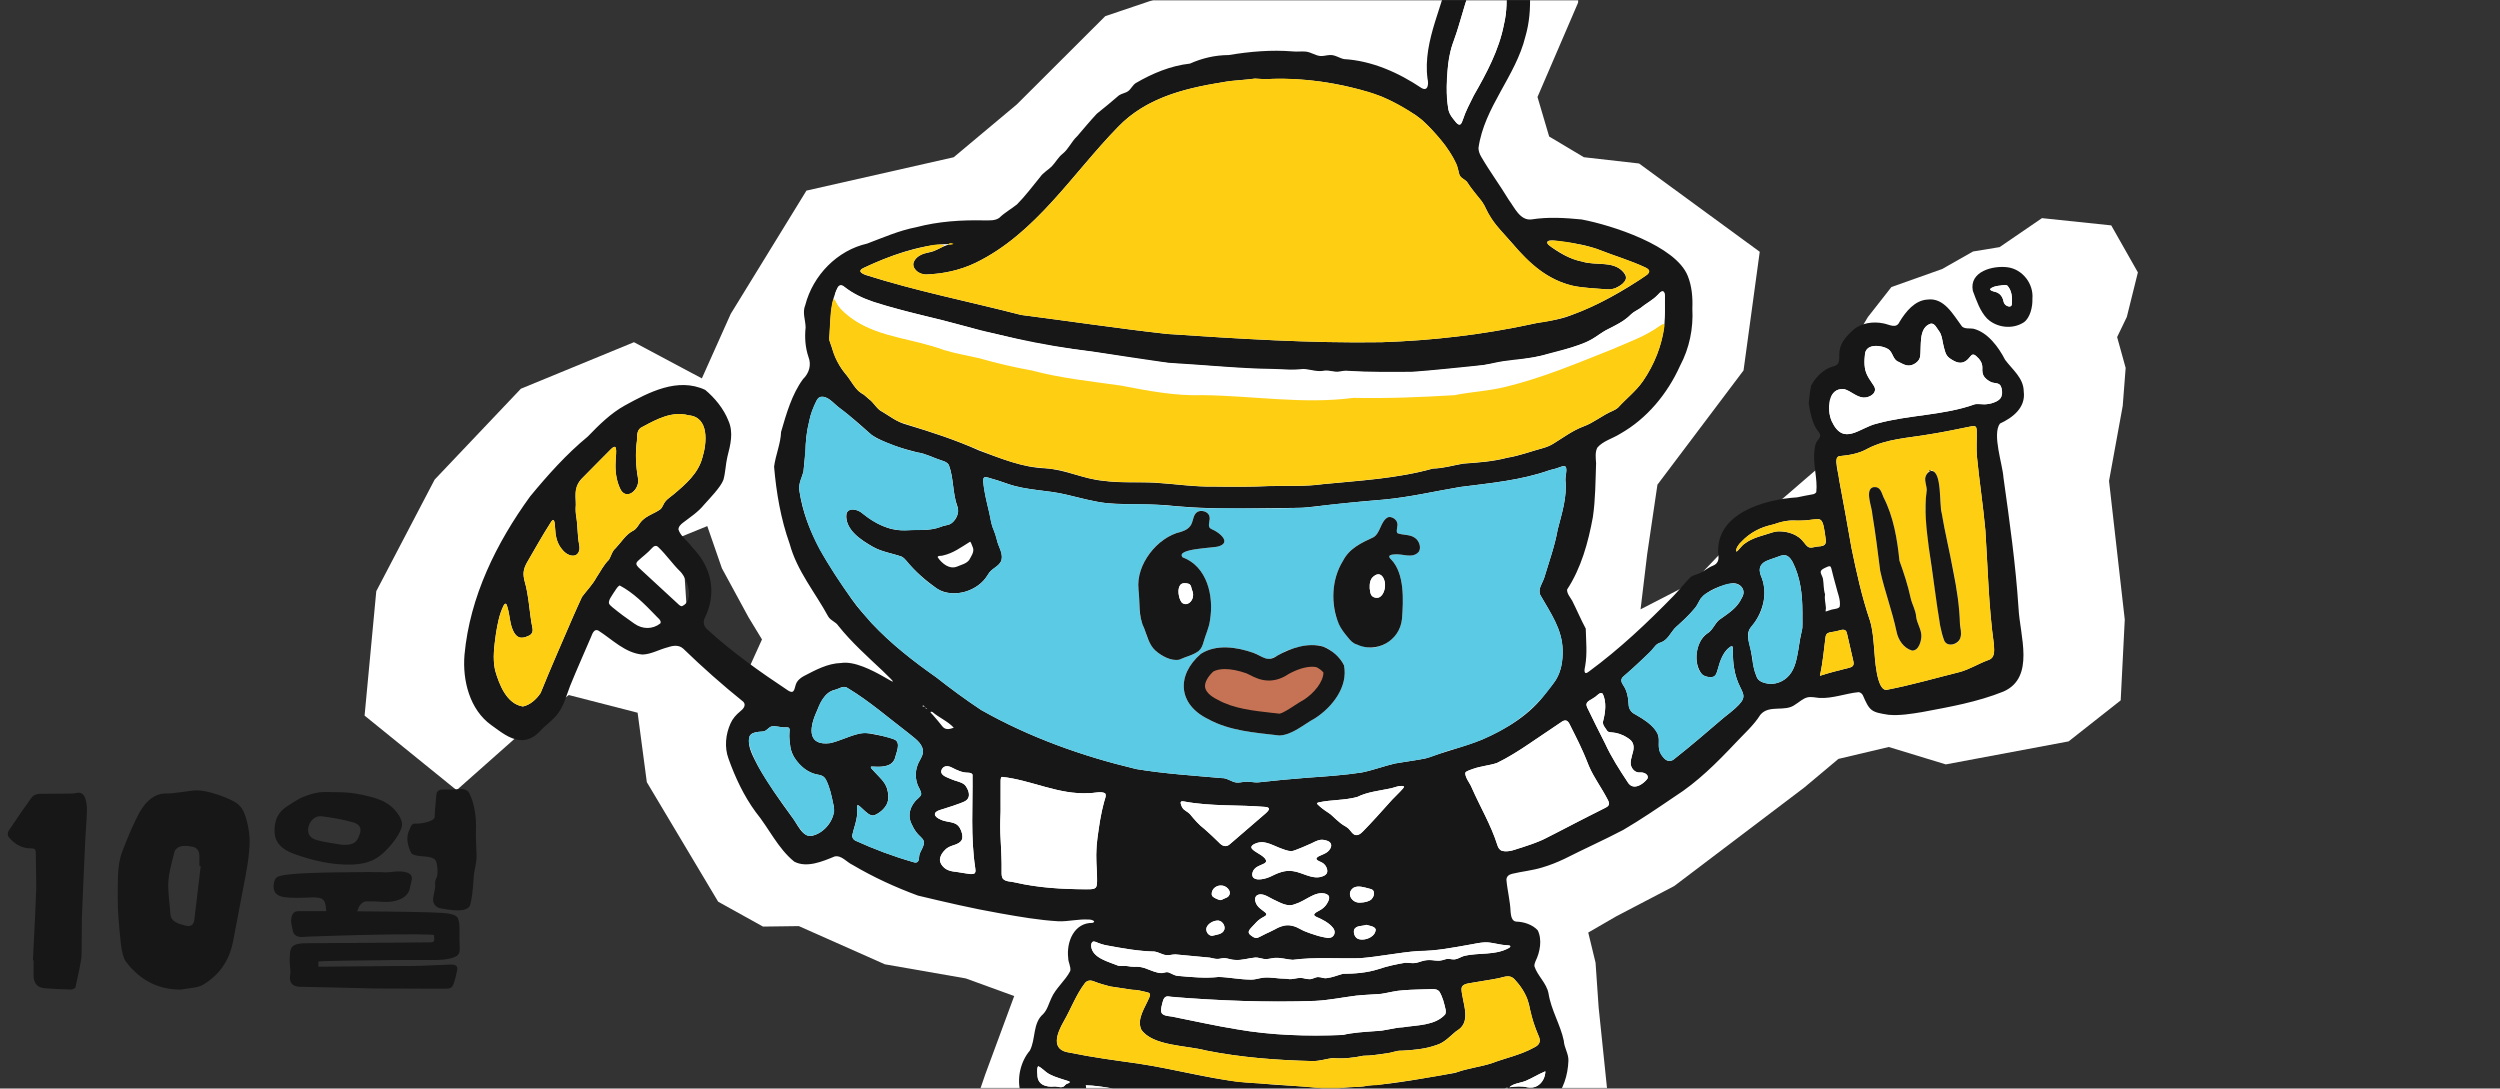 <svg xmlns="http://www.w3.org/2000/svg" width="960" height="418" viewBox="0 0 960 418" fill="none">
<rect x="0" y="0" width="960" height="418" fill="#333333" stroke="none"/>
<mask id="mask0_258_43" style="mask-type:luminance" maskUnits="userSpaceOnUse" x="0" y="0" width="960" height="418">
<path d="M960 0H0V418H960V0Z" fill="white"/>
</mask>
<g mask="url(#mask0_258_43)">
<path d="M523.693 502.242L492.643 473.047L456.895 471.914L410.218 500.55L343.146 501.542L330.477 470.068L357.774 452.157L366.293 448.102L371.786 431.673L378.346 412.545L389.454 382.483L370.868 375.716L339.791 370.291L306.755 355.623L292.99 355.805L275.773 346.255L248.38 300.352L244.847 273.687L218.399 266.892L202.566 279.294L175.337 303.428L140 274.792L144.492 227.015L166.9 184.173L200.018 149.273L243.45 131.404L269.514 145.302L280.608 120.512L309.672 73.196L366.211 60.388L390.481 40.072L424.421 6.207L465.086 -7.524L508.038 -9.44L533.692 -3.623L541.334 -5.441L547.689 -16.738L556.578 -66.096L560.208 -91.949L577.507 -96.815L608.269 -38.145L605.982 1.033L590.395 37.247L594.874 52.418L608.201 60.374L629.389 62.779L675.738 96.686L669.52 142.24L636.456 186.116L632.512 212.837L629.978 233.978L650.016 223.659L662.822 210.222L699.255 178.762L704.583 143.107L717.252 121.77L726.305 110.221L745.768 103.313L757.643 96.574L767.847 94.896L784.118 83.766L810.717 86.549L820.948 104.6L816.702 121.7L812.977 129.432L816.25 141.275L815.127 155.845L809.867 184.676L815.908 237.921L814.346 268.933L794.349 284.691L747.192 293.528L725.278 286.845L705.952 291.417L692.79 302.449L642.894 340.243L620.678 351.848L609.885 358.098L612.693 369.662L613.871 386.776L620.13 447.193L618.582 458.91L622.185 487.812L587.875 497.222L524.008 502.899L523.734 502.297L523.693 502.242ZM263.885 234.034L276.143 250.756L287.785 256.168L292.606 245.541L287.443 237.054L277.198 218.192L271.596 202.014L258.68 207.272L262.83 220.471L263.693 233.712L263.885 234.034Z" fill="white"/>
<path d="M400.644 389.321C402.205 387.685 402.739 385.322 403.726 383.28C405.369 379.463 409.108 376.555 410.985 372.836C411.3 371.158 410.177 369.564 410.19 367.858C409.437 361.538 412.56 354.281 419.49 354.393C421.23 353.848 419.203 353.037 418.011 353.107C414.19 352.855 410.423 353.876 406.574 353.778C399 353.358 391.495 352.03 384.044 350.716C373.484 348.884 362.937 346.395 352.501 343.906C343.831 340.718 335.353 336.831 327.368 332.105C325.094 331.071 323.177 328.33 320.519 328.875C315.904 330.777 309.795 333.392 305.001 330.875C298.715 325.799 295.291 318.067 290.141 311.761C285.621 305.567 282.334 298.59 279.745 291.319C278.129 286.957 278.636 281.937 280.526 277.798C281.306 276.008 282.649 274.456 284.224 273.184C285.361 272.303 286.634 270.891 285.484 269.521C277.526 263.131 269.747 256.223 262.392 249.107C260.707 247.582 258.625 247.834 256.516 248.533C253.229 249.344 250.092 251.246 246.723 251.344C240.107 250.812 235.149 245.569 229.794 242.157C228.287 241.304 227.493 243.164 227.041 244.394C224.356 250.686 221.508 257.006 218.946 263.326C217.536 266.892 216.659 270.779 214.317 273.883C212.441 276.54 209.688 278.26 207.523 280.595C205.524 282.86 202.716 284.482 199.662 284.188C195.484 283.824 191.951 280.762 188.595 278.399C180.377 272.485 177.542 261.299 178.364 251.456C180.418 229.084 190.649 208.432 203.593 190.591C210.372 182.383 217.536 174.357 225.699 167.646C230.013 163.171 234.56 158.669 239.957 155.691C249.174 150.629 260.2 144.799 270.788 149.707C274.499 152.811 277.896 156.935 279.718 161.577C281.731 166.08 280.485 170.834 279.32 175.392C278.622 178.314 278.595 181.446 277.786 184.257C276.787 187.039 272.404 191.514 270.336 193.835C268.089 196.631 265.104 198.533 262.309 200.686C261.419 201.343 260.515 202.238 260.529 203.329C261.323 205.971 264.186 207.775 265.72 210.068C273.335 217.758 275.431 227.798 270.486 237.613C269.884 239.235 270.39 240.661 271.623 241.724C281.224 250.505 291.825 257.985 302.604 265.144C305.481 266.962 304.905 263.732 306.001 261.942C306.659 260.908 307.645 260.18 308.713 259.593C313.151 257.3 317.78 254.727 323.026 254.588C333.052 252.994 350.775 268.989 338.955 257.622C333.065 252.057 326.984 246.674 321.903 240.284C320.903 238.746 319.04 238.368 318.068 236.788C313.082 227.56 306.042 219.254 303.248 208.88C299.824 199.358 298.098 189.151 297.249 179.209C297.824 174.707 299.783 170.386 299.934 165.842C301.961 158.893 304.056 151.44 308.343 145.596C310.685 143.331 311.658 140.199 310.453 137.081C309.206 133.403 308.96 129.544 309.357 125.713C309.302 122.777 308.015 120.036 309.22 117.17C312.206 105.634 321.533 96.14 332.983 93.54C339.201 91.191 345.296 88.506 351.843 87.248C360.417 84.983 369.238 84.437 378.031 84.633C379.976 84.605 382.099 84.829 383.742 83.64C385.742 81.669 388.344 80.243 390.536 78.481C393.7 75.293 396.48 71.546 399.37 68.036C400.548 66.302 402.424 65.323 403.876 63.897C405.369 62.317 406.41 60.332 408.026 59.073C410.355 57.214 411.45 54.319 413.669 52.278C416.148 49.398 418.573 46.447 421.175 43.679C424.106 41.358 426.873 39.023 429.68 36.618C430.776 35.877 432.201 35.751 433.214 34.996C434.31 34.199 434.94 32.689 436.104 31.92C442.514 28.173 449.54 25.236 456.936 24.425C461.662 22.314 466.62 21.168 471.824 21.14C479.919 19.797 488.178 19.07 496.396 19.741C498.067 19.923 499.752 19.657 501.395 19.811C503.272 19.979 505.011 21.265 506.819 21.489C508.065 21.657 509.298 21.195 510.544 21.14C512.503 20.944 514.27 22.3 516.078 22.692C526.761 23.307 537.02 27.865 545.895 33.822C548.497 35.276 548.607 31.962 548.169 30.228C546.224 15.309 554.811 1.411 557.071 -12.949C559.742 -24.82 561.221 -36.901 559.838 -49.065C559.907 -52.156 559.29 -55.343 559.838 -58.364C560.317 -59.958 562.399 -60.629 564.029 -61.118C565.303 -61.524 566.632 -61.146 567.577 -60.153C572.959 -55.721 576.137 -49.695 578.027 -43.039C581.437 -35.209 584.136 -27.127 585.368 -18.64C587.395 -7.916 588.861 3.424 585.752 14.023C582.026 29.277 569.946 41.106 567.741 56.808C567.741 58.039 568.193 59.185 568.809 60.234C572.096 65.897 575.973 71.112 579.356 76.719C581.574 79.683 583.684 84.731 588.025 84.269C594.463 83.249 600.873 83.64 607.31 84.269C618.911 86.451 643.455 94.323 648.085 105.928C649.701 109.927 650.029 114.192 649.865 118.484C650.276 126.146 648.742 133.683 645.14 140.464C640.278 151.259 632.402 160.767 622.171 166.555C619.39 168.345 615.528 169.324 613.391 171.868C612.446 173.602 612.775 175.937 612.898 177.881C612.652 184.676 612.665 191.779 611.666 198.547C609.871 208.334 607.173 218.136 601.763 226.385C601.667 227.979 602.982 229.35 603.722 230.678C605.434 234.062 607.077 237.949 608.926 241.388C609.036 246.1 609.556 251.022 608.707 255.734C608.337 257.286 608.063 259.565 610.2 257.831C621.911 249.218 632.512 239.221 642.674 228.79C644.934 226.483 646.893 223.813 649.221 221.603C649.92 221.044 650.742 220.806 651.577 220.527C653.81 219.912 655.686 217.996 657.891 217.171C659.37 216.57 660.096 215.255 659.877 213.494C658.056 197.148 677.642 191.751 690.119 190.982C692.187 190.591 694.255 190.087 696.282 189.78C696.817 189.626 697.228 189.374 697.46 188.955C698.036 183.669 695.995 178.16 696.803 172.623C696.899 171.813 697.022 170.96 697.337 170.219C697.789 168.932 699.159 168.247 698.926 166.919C698.72 166.206 698.104 165.548 697.652 164.933C695.83 162.053 695.063 158.334 694.543 154.95C694.803 152.615 694.968 150.224 695.502 148.001C697.008 145.218 699.323 142.771 702.186 141.331C703.418 140.688 705.117 140.702 705.87 139.513C706.541 138.143 706.117 136.214 706.39 134.69C706.788 131.46 709.308 128.775 711.636 126.678C714.773 123.951 719.361 123.364 723.265 124.189C725.456 124.566 728.154 126.412 729.414 123.616C731.825 119.617 735.29 115.38 740.015 115.044C746.562 114.122 750 120.833 753.424 125.391C754.616 126.412 756.369 125.979 757.793 126.23C763.272 127.601 767.422 133.221 769.969 138.185C772.791 141.974 777.064 145.148 777.119 150.336C777.941 156.558 772.832 160.417 767.97 162.654C764.929 166.793 769.011 178.244 769.339 183.474C771.682 200.169 774.024 216.752 775.119 233.586C775.612 243.975 781.584 260.111 769.367 265.536C759.3 269.591 748.74 271.436 738.166 273.422C733.893 274.121 729.551 274.862 725.209 274.484C718.457 273.45 717.964 273.03 715.293 266.892C714.923 266.305 714.376 265.857 713.691 265.787C708.691 266.277 703.692 268.304 698.597 268.011C697.118 267.885 695.557 267.451 694.091 267.787C692.297 268.192 690.9 269.646 689.338 270.569C685.407 273.575 679.354 270.415 675.971 274.484C673.423 278.553 669.67 281.825 666.41 285.321C659.247 292.899 651.865 300.296 643.072 305.888C636.579 310.293 630.074 314.739 623.308 318.696C615.87 322.597 608.241 325.995 600.749 329.798C597.983 331.112 595.12 332.259 592.189 333.112C588.382 334.286 584.382 334.636 580.629 335.545C579.424 335.852 578.534 336.496 578.465 337.782C578.808 341.921 579.917 345.99 580.068 350.156C580.218 351.652 580.492 353.764 582.259 353.904C585.135 353.946 588.532 355.064 590.491 357.245C592.258 360.839 591.381 365.607 589.628 369.13C589.368 369.759 589.162 370.389 589.217 371.046C590.368 374.709 593.846 377.422 594.627 381.435C595.6 387.783 599.243 393.571 600.503 399.654C600.64 402.366 602.407 404.645 602.27 407.4C602.051 412.965 600.311 418.348 596.723 422.543C594.052 425.101 590.025 425.521 586.505 425.619C584.656 425.493 583.519 426.989 582.382 428.233C580.054 430.75 576.397 430.918 573.192 430.862C569.193 430.484 569.7 435.952 573.096 436.301C582.862 438.063 593.6 440.09 601.106 447.193C603.27 449.64 605.927 454.338 601.968 456.436C595.339 459.54 587.82 459.959 580.643 460.337C577.972 459.917 575.562 461.064 572.877 461.301C558.016 462.672 543.197 465.3 528.295 464.615C526.871 464.615 525.46 465.216 524.09 465.23C522.871 465.244 521.68 464.811 520.406 464.811C518.351 464.909 515.859 465.636 513.9 464.503C510.695 462.742 510.079 458.058 510.161 454.548C510.366 450.507 509.764 446.522 509.367 442.537C509.271 441.824 509.052 441.041 508.558 440.552C508.052 440.034 507.298 439.853 506.572 439.727C503.189 439.405 500.121 438.105 497.081 436.651C494.684 435.812 492.643 438.105 490.246 438.063C486.315 438.329 482.302 437.378 478.81 435.434C477.563 434.735 476.221 434.497 474.906 435.169C468.715 438.93 464.291 437.042 458.484 433.896C457.69 433.826 456.854 434.427 456.238 435.001C452.376 438.608 448.321 442.244 444.377 445.879C441.185 448.759 437.967 451.556 435.419 454.925C432.625 459.106 428.79 462.728 423.49 462.728C404.465 462.909 385.564 464.601 366.553 465.091C360.842 464.867 353.994 465.482 350.748 459.651C349.994 458.533 349.556 457.428 349.939 456.296C356.76 444.69 370.238 439.223 383.058 438.301C386.646 437.364 387.208 433.029 388.413 429.995C389.454 427.688 390.933 425.535 391.947 423.256C392.467 422.109 392.371 420.879 391.974 419.704C390.33 414.349 391.837 407.665 395.453 403.443C397.795 399.052 396.466 392.886 400.603 389.377L400.726 389.237L400.644 389.321ZM355.103 271.408C354.98 271.129 354.774 270.933 354.473 270.947C354.268 270.947 354.185 271.198 354.322 271.254C354.569 271.352 354.857 271.338 355.117 271.38C355.404 271.646 355.363 272.247 356.034 272.289C355.678 271.954 355.391 271.688 355.089 271.422L355.103 271.408ZM357.897 273.338C356.459 273.1 358.075 274.275 358.431 274.792C359.664 276.134 360.719 277.532 361.897 278.959C363.074 280.441 364.745 279.993 366.252 279.448C364.047 277.001 360.582 275.589 358.089 273.422L357.911 273.338H357.897ZM398.644 409.455C398.192 409.889 398.247 411.72 398.357 412.545C398.274 416.6 401.685 417.579 405.177 417.201C406.081 417.215 407.04 417.677 407.917 417.425C408.396 417.313 408.711 417.061 408.999 416.698C409.369 416.195 409.999 416.083 410.533 415.831C410.752 415.635 410.889 415.412 410.492 415.23C409.245 414.796 407.889 414.433 406.629 413.985C404.561 413.3 402.424 412.475 400.822 410.923C400.26 410.434 399.315 409.693 398.74 409.469H398.644V409.455ZM639.196 123.811C639.332 120.609 639.305 117.282 639.332 114.052C639.415 113.255 639.168 111.717 638.196 111.982C637.525 112.206 637.045 112.863 636.538 113.353C634.785 115.24 632.32 116.373 630.334 118.051C629.06 119.057 627.553 119.575 626.348 120.707C622.897 124.357 618.007 125.629 614.062 128.439C607.721 133.138 599.503 134.284 592.08 136.521C587.231 137.752 582.246 137.933 577.356 138.675C574.192 139.08 571.165 140.143 567.988 140.338C559.277 141.163 550.757 142.198 542.115 142.771C534.02 142.813 525.857 142.911 517.776 142.408C516.598 142.254 515.448 142.464 514.284 142.659C512.462 143.023 510.531 142.086 508.627 142.31C505.833 142.939 503.231 141.807 500.423 141.681C496.615 142.31 493.04 141.709 489.205 141.681C475.564 141.513 462.018 140.073 448.458 139.29C438.816 137.947 429.133 136.395 419.518 134.983C399.863 132.69 380.647 128.132 361.568 122.847C352.816 120.735 344.009 118.764 335.435 115.967C331.449 114.639 327.601 112.905 324.149 110.193C323.368 109.535 322.273 109.326 321.711 110.444C321.314 111.101 321.013 111.926 320.711 112.654C320.273 113.772 319.958 114.877 319.739 116.065C318.821 120.833 318.698 125.825 318.506 130.635C319.876 135.011 321.369 139.639 324.396 143.247C326.888 146.029 328.313 149.888 331.709 151.566C332.367 152.07 333.038 152.783 333.75 153.342C335.654 154.628 336.681 157.187 338.859 158.166C341.859 159.983 344.639 162.137 348.118 163.046C357.473 165.842 367.06 168.96 376.059 173.029C384.331 176.021 392.59 179.531 401.479 179.838C409.108 180.314 416.135 183.949 423.681 184.634C430.215 185.529 436.926 185.026 443.5 185.361C451.088 185.823 458.69 187.025 466.264 186.857C473.441 186.969 480.631 186.983 487.808 186.648C494.533 186.522 501.34 186.871 508.079 185.921C522.186 184.536 536.499 183.781 550.237 179.936C554.223 179.88 557.975 178.692 561.92 178.035C567.604 177.643 573.233 177.238 578.78 175.783C583.56 175.014 588.08 173.253 592.751 172.008C594.011 171.645 595.216 171.141 596.353 170.456C600.188 168.107 603.831 165.339 608.05 163.773C612.049 162.319 615.323 159.438 619.295 157.788C620.034 157.453 620.746 157.047 621.349 156.502C624.431 153.104 628.17 150.238 630.827 146.421C635.374 139.807 638.387 132.131 639.182 124.091V123.853L639.196 123.811ZM363.129 93.736C352.295 94.267 341.667 98.224 331.764 102.81C331.244 103.048 330.545 103.439 330.395 103.901C330.134 104.558 331.381 105.215 332.504 105.634C352.076 111.801 372.224 115.827 392.056 120.931C410.724 123.322 429.461 126.16 448.239 128.244C475.632 130.075 503.052 131.837 530.528 131.404C549.566 130.789 568.933 128.565 587.601 124.58C592.847 123.35 598.216 123.098 603.256 121.057C613.693 117.184 623.568 111.703 632.635 105.355C633.895 104.18 633.059 103.243 631.649 102.656C626.074 100.055 620.02 98.28 614.254 96.015C609.734 94.253 604.872 93.4 600.092 92.841C599.12 92.841 592.792 91.191 594.422 93.833C598.188 96.868 602.859 99.538 607.57 100.447C613.008 102.237 620.568 99.706 624.088 105.509C625.321 108.151 622.061 109.773 620.144 110.724C618.815 111.213 617.322 111.157 615.925 111.046C611.994 110.682 608.022 110.584 604.119 109.787C594.613 107.592 587.19 101.356 581.136 93.917C578.246 90.547 574.986 87.471 572.548 83.724C571.165 81.711 570.398 79.334 569.015 77.334C566.947 74.929 565.015 72.469 563.276 69.812C562.18 68.693 560.632 68.316 560.263 66.708C559.592 62.583 557.181 59.004 554.812 55.676C551.47 51.579 547.936 47.272 543.58 44.182C539.376 41.596 535.212 39.107 530.678 37.149C517.201 32.242 502.751 29.962 488.466 30.312C486.247 30.564 484.22 30.326 481.974 30.2C477.591 30.787 473.249 30.829 468.88 31.696C454.361 34.045 439.843 37.751 429.201 48.866C411.67 66.862 397.644 89.806 374.525 100.978C368.731 103.761 362.294 105.159 355.925 105.383C354.199 105.495 352.514 104.879 351.419 103.425C349.529 101.314 351.665 98.769 353.706 97.832C355.24 97.021 357.007 97.035 358.514 96.434C360.267 95.735 362.17 94.574 363.937 94.029C365.211 93.54 363.937 93.68 363.335 93.763L363.129 93.791V93.736ZM377.839 183.446C377.552 183.767 377.524 184.369 377.565 184.858C377.894 188.801 378.894 192.632 379.784 196.435C380.359 198.784 380.551 201.133 381.524 203.343C382.044 204.573 382.455 205.845 382.77 207.146C383.345 209.928 385.235 212.235 384.592 215.032C383.783 217.618 380.537 218.29 379.346 220.695C375.634 227.07 366.156 229.979 359.815 226.064C355.459 222.918 351.378 219.464 348.022 215.297C347.502 214.682 346.94 214.109 346.241 213.745C342.598 212.459 338.667 211.942 335.202 209.984C330.641 207.355 324.19 203.315 325.08 197.176C325.943 194.618 329.669 195.722 331.271 197.218C336.01 200.966 341.174 203.776 347.241 203.636C351.898 203.301 356.76 204.084 361.253 202.294C362.335 201.832 363.581 201.735 364.622 201.357C367.046 200.183 368.594 196.967 367.622 194.38C365.718 189.304 366.279 183.6 364.376 178.594C363.8 177.559 362.677 177.126 361.595 176.832C358.527 175.867 355.5 174.162 352.213 173.714C346.365 172.26 339.859 170.26 334.75 167.086C330.641 163.339 326.45 159.676 321.999 156.348C319.958 154.782 317.766 151.846 315 152.433C314.315 152.657 313.808 153.328 313.493 153.999C312.274 156.488 311.206 159.117 310.713 161.899C309.754 165.716 309.316 169.561 309.329 173.476C309.014 176.035 308.754 178.608 308.521 181.139C307.891 183.53 306.467 185.991 307.001 188.619C309.288 204.349 318.342 217.493 327.121 230.147C329.367 233.418 332.093 236.243 334.682 239.263C342.119 247.191 350.638 253.846 359.459 260.041C365.088 264.473 370.799 268.682 376.757 272.625C395.357 283.153 415.628 290.396 436.337 295.318C447.171 297.122 458.169 297.807 469.113 298.785C471.263 298.66 472.934 300.379 474.988 300.505C475.865 300.533 476.742 300.351 477.604 300.254C479.536 299.932 481.371 300.575 483.234 300.421C489.507 299.694 495.834 299.121 502.107 298.632C509.052 298.156 516.05 297.667 522.926 296.632C527.227 295.765 531.39 294.171 535.65 293.179C539.54 292.493 543.621 291.99 547.552 291.207C554.798 288.606 562.139 286.775 569.111 284.006C578.465 279.895 587.697 274.428 593.764 265.871C594.915 264.221 596.394 262.809 597.462 261.061C599.53 257.692 600.147 253.623 600.051 249.694C599.955 241.626 595.285 235.18 591.477 228.483C590.45 226.148 592.285 224.022 592.984 221.869C594.805 215.745 597.024 209.732 598.147 203.384C599.736 197.134 601.832 190.814 601.119 184.271C601.092 182.677 601.708 181.125 601.366 179.559C601.092 178.818 600.421 178.902 599.585 179.181C598.161 179.754 596.641 180.188 595.12 180.523C583.999 184.48 572.329 185.501 560.701 186.997C550.853 188.661 541.101 190.968 531.144 191.863C520.83 192.66 510.586 193.863 500.327 194.995C484.124 195.093 467.798 195.82 451.65 194.38C442.815 193.303 433.94 193.932 425.106 193.233C419.819 192.632 414.724 191.178 409.56 189.961C402.055 188.116 394.248 188.381 386.92 185.781C384.427 184.872 381.921 184.089 379.373 183.376C378.757 183.208 378.236 183.152 377.935 183.348L377.826 183.432L377.839 183.446ZM758.56 163.801C758.232 163.563 757.711 163.577 757.081 163.703C751.575 164.807 746.11 165.982 740.563 166.835C732.729 168.205 724.497 168.471 717.211 172.26C713.8 174.203 710.088 174.819 706.267 175.168C703.843 175.588 706.185 182.215 706.185 184.033C707.856 192.8 709.417 201.581 710.951 210.362C712.883 219.758 714.923 229.126 718.019 238.2C719.114 241.682 719.334 245.331 719.662 248.981C719.936 252.085 720.525 265.955 724.757 264.837C734.126 263.005 743.234 260.362 752.493 258.055C756.259 257.034 759.615 254.895 763.272 253.539C766.121 252.7 765.792 250.113 765.655 247.526C763.614 232.943 763.327 218.276 762.368 203.566C761.505 194.1 760.04 184.662 759.122 175.21C758.834 171.854 759.149 168.415 759.04 165.101C759.012 164.556 758.903 164.136 758.643 163.885L758.533 163.787L758.56 163.801ZM441.487 381.561C441.281 381.211 440.679 381.071 440.254 380.987C438.405 380.596 436.789 380.036 434.926 380.092C432.036 379.631 429.201 379.239 426.284 378.792C424.188 378.233 422.134 377.687 420.12 376.876C418.833 376.303 417.395 376.387 416.518 377.631C413.19 382.05 411.272 387.321 408.533 392.103C405.917 396.703 403.15 403.261 410.793 404.212C419.435 406.016 428.133 407.148 436.857 408.379C452.526 410.658 467.894 415.468 483.727 415.999C492.438 416.978 501.409 416.894 510.01 418.278C512.202 418.376 515.174 417.607 517.735 417.551C520.365 417.327 522.844 417.453 525.446 416.838C536.581 416.139 547.662 413.79 558.66 412C563.249 410.28 568.166 409.749 572.631 408.337C578.15 406.239 583.93 405.121 589.121 402.212C591.162 401.234 591.806 399.849 590.806 397.78C589.45 394.424 588.204 391.208 587.546 387.727C586.916 383.35 584.738 379.477 581.794 376.303C580.164 374.164 577.739 375.031 575.589 375.618C571.768 376.387 567.851 376.876 563.961 377.604C562.81 377.841 561.345 378.191 561.208 379.575C561.427 385.224 565.55 392.676 558.962 396.13C556.743 397.99 554.565 400.437 551.648 401.276C547.333 402.856 542.786 403.191 538.348 403.471C536.143 403.275 534.335 404.45 532.034 404.533C529.172 404.897 526.295 405.456 523.433 405.414C519.557 406.253 515.64 406.631 511.709 406.295C509.284 406.617 506.915 407.414 504.244 407.456C490.37 407.134 476.577 406.099 462.935 403.359C455.95 401.443 442.487 401.737 438.213 395.305C436.446 391.166 439.693 386.972 441.281 383.099C441.446 382.651 441.733 382.092 441.542 381.672L441.473 381.547L441.487 381.561ZM236.259 171.659C235.711 171.379 234.93 172.19 234.464 172.623C231.013 176.161 227.452 179.629 223.973 183.222C220.521 186.312 220.96 189.71 221.11 193.904C220.973 195.484 221.028 197.064 221.316 198.63C221.905 202.028 221.645 205.566 222.37 208.935C222.494 209.649 222.603 210.376 222.494 211.089C221.686 214.78 217.782 213.494 215.947 211.117C214.139 209.089 213.372 206.447 213.221 203.678C213.016 202.28 213.235 197.568 211.317 200.868C208.017 206.055 205.25 211.075 202.305 216.108C201.716 217.185 201.196 218.387 201.072 219.604C200.935 220.806 201.155 222.037 201.456 223.225C203.168 229.07 203.223 235.18 204.442 241.095C204.853 242.479 204.154 243.737 202.853 244.213C201.374 244.87 199.812 245.247 198.744 244.422C198.182 244.003 197.731 243.444 197.361 242.842C195.676 239.85 195.868 236.341 194.827 233.111C194.608 231.894 194.046 231.195 193.32 232.663C191.704 235.963 191.033 239.682 190.444 243.304C189.814 247.988 189.088 252.714 190.115 257.398C191.704 262.907 194.553 270.318 200.785 271.282C203.579 270.723 206.072 268.416 207.592 266.095C211.523 256.377 215.755 246.785 219.891 237.18C221.001 234.495 222.316 231.852 223.466 229.224C225.302 226.721 227.507 224.568 229.013 221.771C230.629 219.38 231.766 216.919 233.821 214.948C234.738 213.41 234.985 211.69 236.382 210.515C238.505 208.292 240.231 205.356 242.847 203.944C244.668 203.161 245.244 201.119 246.627 199.833C248.668 197.834 251.475 197.134 253.681 195.484C254.516 194.646 254.804 193.275 255.667 192.338C256.557 191.374 257.653 190.689 258.68 189.822C263.282 185.949 268.117 181.796 269.706 175.742C271.486 170.065 272.349 160.165 264.432 159.494C258.173 157.774 252.16 160.976 246.846 163.857C244.449 164.849 244.682 166.919 244.586 169.184C243.888 174.078 244.175 179.111 245.024 183.949C245.668 187.598 240.998 192.352 238.409 188.186C236.615 184.844 236.149 180.845 236.396 177.084C236.327 175.364 236.957 173.323 236.327 171.743L236.245 171.673L236.259 171.659ZM665.054 248.114C661.904 249.372 660.48 253.874 659.617 257.02C659.302 257.999 659.055 259.369 658.056 259.817C656.85 260.278 654.673 259.929 653.563 258.936C650.057 254.657 651.016 246.506 655.549 243.276C657.658 242.059 658.357 239.599 660.137 238.06C663.493 235.614 667.027 233.628 668.876 229.559C670.807 226.539 668.122 223.519 664.917 224.036C660.644 224.861 656.001 226.539 653.084 229.825C652.276 231.069 651.769 232.496 650.783 233.614C648.441 236.439 645.619 238.927 642.948 241.416C641.414 243.248 640.264 245.779 637.894 246.66C635.991 247.149 635.292 248.449 634.046 249.987C630.457 253.315 626.992 256.741 623.253 259.901C622.253 260.81 622.582 262.068 623.294 263.061C624.828 265.27 625.239 267.829 625.389 270.471C625.417 272.233 626.43 273.645 628.005 274.358C642.784 282.762 633.416 284.887 638.99 291.151C640.305 292.605 641.853 292.493 643.236 291.193C649.619 286.187 655.741 280.86 661.918 275.589C676.765 264.123 665.096 269.423 665.452 249.736C665.465 249.246 665.479 248.407 665.164 248.17L665.068 248.128L665.054 248.114ZM562.646 296.912C562.728 298.869 564.454 300.687 565.166 302.533C568.385 309.859 572.548 316.795 574.973 324.485C575.26 325.464 575.808 326.442 576.808 326.708C578.109 327.072 579.588 326.862 580.89 326.512C584.533 325.352 588.272 324.247 591.806 322.709C600.092 318.654 608.283 314.194 616.514 310.139C618.815 309.104 617.582 307.538 616.72 305.93C614.254 301.344 611.077 297.178 609.337 292.2C607.433 287.362 605.05 282.748 602.722 278.12C602.023 276.484 600.777 276.246 599.421 277.337C591.313 282.65 583.423 288.732 574.795 292.983C571.329 294.101 567.631 294.297 564.221 295.765C563.495 296.017 562.879 296.311 562.673 296.744L562.618 296.898L562.646 296.912ZM384.592 298.422C384.372 298.632 384.277 299.009 384.249 299.485C384.208 302.435 384.235 305.357 384.235 308.14C384.359 311.985 383.962 316.012 384.112 319.913C384.4 324.904 384.701 329.896 384.619 334.916C384.619 335.755 384.619 336.789 385.112 337.432C386.235 338.691 388.303 338.425 389.824 338.873C398.822 340.942 407.985 341.459 417.176 341.487C418.285 341.445 419.764 341.641 420.641 340.942C421.367 340.285 421.243 338.775 421.271 337.95C421.271 332.748 420.463 327.533 421.353 322.36C422.106 317.536 422.558 312.67 423.942 308.028C424.147 307.007 425.01 305.497 424.325 304.602C422.627 303.749 420.12 304.63 418.23 304.546C406.616 305.329 395.836 299.457 384.687 298.324L384.564 298.422H384.592ZM757.465 136.2C756.835 136.353 756.314 137.402 755.547 138.073C754.917 138.647 754.136 139.094 753.301 139.262C751.972 139.569 750.699 138.856 749.589 138.157C748.452 137.528 747.425 136.759 747.069 135.403C746.74 134.158 746.275 132.816 745.987 131.516C745.727 129.838 745.549 128.342 744.549 127.097C743.7 126.021 743.001 124.147 741.467 124.273C736.92 125.629 737.714 132.103 737.454 135.948C737.413 136.969 737.166 137.947 736.441 138.73C734.14 141.093 731.784 140.59 729.154 138.996C726.812 138.227 726.949 135.291 725.072 134.06C722.58 132.55 716.827 131.795 716.183 135.78C715.882 138.619 715.718 141.569 717.074 144.184C717.759 145.61 718.799 146.854 719.594 148.196C721.21 150.839 717.964 152.825 715.54 152.671C712.828 152.461 710.746 150.14 708.212 149.441C701.912 148.742 701.419 157.243 703.405 161.759C707.966 171.519 714.047 164.164 720.772 162.654C733.071 159.27 746.384 159.564 758.396 155.23C759.889 154.922 761.382 155.481 762.875 155.23C766.628 154.698 769.928 153.244 768.477 148.728C767.942 146.547 765.231 147.511 763.847 146.323C762.012 145.33 760.985 143.61 761.231 141.485C761.354 139.402 760.245 137.905 758.766 136.647C758.437 136.367 758.04 136.13 757.643 136.172L757.492 136.2H757.465ZM528.007 395.948C531.664 395.934 535.061 394.62 538.8 394.466C544.169 393.599 551.045 393.865 554.948 389.53C555.195 388.999 555.222 388.356 555.126 387.769C554.606 385.42 554.003 382.889 552.743 380.819C552.059 379.925 550.922 379.771 549.867 379.813C546.196 379.981 542.567 379.967 538.924 380.26C536.047 380.4 533.253 381.197 530.418 381.644C527.336 381.924 523.994 381.98 520.803 382.33C515.544 382.987 510.353 384.077 505.066 384.343C486.877 385.056 468.578 384.203 450.499 382.903C449.39 382.847 448.075 382.19 447.226 383.099C446.294 384.315 446.144 386.161 445.87 387.643C445.486 390.467 449.088 390.034 450.896 390.551C458.854 392.131 466.784 393.921 474.797 395.221C488.315 397.598 501.998 397.976 515.598 397.43C519.625 396.48 523.871 396.27 527.775 395.976H528.007V395.948ZM353.72 305.092C353.829 303.525 352.419 302.141 352.131 300.645C351.474 298.52 351.501 296.325 352.199 294.227C352.761 292.13 354.706 290.27 354.391 288.047C353.898 285.041 351.022 283.391 348.912 281.573C341.201 275.687 333.805 269.213 325.478 264.207C323.889 263.089 322.368 264.445 320.725 264.851C316.397 265.759 314.767 270.443 313.219 274.107C310.685 280.119 310.343 286.411 318.725 285.363C322.314 284.566 325.532 282.86 329.162 281.923C330.669 281.447 332.257 281.336 333.805 281.615C337.12 282.286 340.599 282.72 343.721 284.09C346.009 285.446 344.05 289.292 343.584 291.361C342.201 294.87 337.681 294.493 334.641 294.353C333.709 294.549 335.627 296.045 335.887 296.464C337.626 298.478 339.873 300.1 340.681 303.008C341.187 304.938 341.379 307.119 340.475 308.937C339.503 310.712 337.681 312.264 335.764 313.047C334.12 313.579 332.49 311.719 331.066 310.461C330.586 310.013 330.189 309.608 329.696 309.3C329.477 309.174 329.313 309.16 329.217 309.272C328.915 309.608 329.272 311.3 329.148 312.488C329.011 315.229 327.902 317.871 327.327 320.444C327.107 321.479 327.587 322.374 328.546 322.835C335.668 326.079 343.036 328.847 350.706 331.043C352.254 331.546 352.843 330.805 352.912 329.281C352.912 326.974 355.103 325.282 354.733 323.045C354.555 322.402 354.035 321.842 353.542 321.367C352.062 320.066 350.98 318.514 350.2 316.739C348.118 313.019 349.707 308.825 352.761 306.35C353.172 305.972 353.514 305.623 353.665 305.231L353.72 305.064V305.092ZM443.076 434.33C442.569 433.575 440.665 433.169 439.802 432.456C437.775 431.323 436.625 427.129 433.721 428.443C426.475 431.1 413.806 436.93 410.314 426.555C409.547 424.43 407.602 425.311 405.986 425.507C403.78 425.731 401.534 425.437 399.356 425.297C396.836 425.563 396.823 429.072 396.261 431.044C395.604 434.749 394.33 438.44 393.659 442.146C393.316 444.774 390.919 446.704 388.372 446.732C380.989 447.137 373.361 448.578 366.909 452.409C365.964 452.996 361.705 454.856 364.581 455.023C368.06 455.093 371.69 455.135 375.21 454.925C385.55 454.31 396.069 455.247 406.314 453.989C408.355 453.933 410.409 454.66 412.45 454.156C416.587 453.01 420.969 453.905 425.092 452.94C426.065 452.563 426.804 451.738 427.462 450.913C429.872 447.683 432.584 444.718 435.501 441.964C437.871 439.685 440.336 437.56 442.747 435.336C443.048 435.015 443.213 434.721 443.144 434.455L443.089 434.33H443.076ZM560.564 47.832C561.249 47.608 561.482 46.629 561.728 45.972C562.769 42.756 564.399 39.722 565.906 36.674C570.836 28.089 575.63 19.14 577.507 9.366C579.862 -0.407 577.561 -10.348 576.096 -20.01C575.356 -26.316 571.795 -31.476 569.85 -37.502C569.33 -38.761 569.193 -38.397 569.22 -37.111C569.439 -25.38 567.042 -14.04 564.139 -2.826C561.893 2.739 560.852 8.807 558.633 14.442C557.345 17.812 556.4 21.321 556.044 24.929C555.674 30.55 555.085 36.212 556.126 41.791C556.469 43.875 557.825 45.427 559.153 47.021C559.468 47.37 559.92 47.86 560.4 47.846L560.55 47.818L560.564 47.832ZM515.338 437.182C514.571 442.104 517.708 446.83 518.214 451.779C518.351 455.387 519.255 455.541 522.597 455.443C531.048 454.967 539.554 455.065 547.895 453.695C549.552 453.527 551.264 453.807 552.908 453.555C554.469 453.29 555.976 452.632 557.551 452.465C561.112 452.073 564.687 452.255 568.261 451.947C574.288 451.5 580.369 450.437 586.464 450.563C590.313 450.004 587.135 448.508 585.437 447.892C583.519 447.026 581.369 446.914 579.205 446.382C576.246 445.669 573.37 444.649 570.357 444.103C566.262 443.796 564.18 439.643 564.536 435.77C564.522 435.127 564.865 433.351 564.125 433.393C562.084 434.497 560.153 436.483 557.701 436.832C553.072 437.825 548.566 436.735 544.169 435.56C533.253 431.827 537.376 444.858 517.913 437.56C517.16 437.294 516.146 436.609 515.448 437.07L515.352 437.168L515.338 437.182ZM419.545 361.678C419.038 362.041 418.97 362.852 419.025 363.467C419.545 367.914 425.818 369.34 429.365 370.808C430.612 371.144 431.844 370.766 432.858 370.962C433.899 371.102 434.543 371.256 435.543 371.242C438.241 370.892 440.72 372.262 443.226 373.087C444.5 373.493 445.924 373.94 447.171 373.451C447.938 373.283 447.965 373.255 448.568 373.339C449.65 373.605 450.746 374.583 451.951 374.681C457.21 375.199 462.634 375.716 467.921 375.157C471.646 375.199 475.646 376.107 479.796 376.135C481.59 376.345 483.275 375.646 485.028 375.436C488.082 375.143 491.123 375.828 494.136 375.87C496.588 376.387 498.861 374.947 501.258 375.814C501.888 375.898 502.518 376.052 503.162 376.01C504.203 375.898 505.271 375.157 506.189 375.199C507.244 375.157 508.339 375.828 509.558 375.59C511.626 375.366 513.681 374.486 515.722 373.94C520.337 373.912 524.926 373.563 529.363 372.136C532.692 371.004 536.171 370.263 539.622 369.69C541.512 369.718 543.443 370.137 545.265 369.326C547.772 368.221 550.086 368.865 552.825 368.893C554.318 368.753 555.359 368.012 556.66 368.221C557.332 368.305 558.016 368.473 558.688 368.375C559.934 368.221 561.016 367.396 562.221 367.061C567.864 365.733 574.096 366.879 579.397 364.055C580.999 362.978 578.89 362.922 577.972 362.894C575.384 362.824 572.822 361.706 570.165 361.859C568.316 361.943 566.508 362.363 564.687 362.684C558.058 363.859 551.497 365.173 544.758 365.173C537.198 365.733 529.719 367.355 522.241 367.942C513.654 368.166 504.929 367.438 496.41 368.571C494.328 368.459 492.219 367.76 490.096 367.816C488.452 367.774 486.863 368.515 485.384 368.235C484.288 368.082 483.234 367.662 482.111 367.676C479.522 367.886 476.947 368.823 474.276 368.599C472.989 368.613 471.742 368.054 470.482 367.928C469.455 367.802 468.455 368.249 467.551 368.221C466.497 368.249 465.593 367.886 464.524 367.718C460.224 367.257 455.69 366.949 451.43 366.488C450.184 366.474 448.992 366.921 447.773 366.753C446.322 366.572 444.884 365.621 443.418 365.383C437.309 365.271 431.324 364.181 425.38 363.09C423.832 362.852 422.216 362.321 420.791 361.692C420.353 361.538 419.997 361.482 419.723 361.58L419.6 361.65L419.545 361.678ZM692.119 234.928C692.119 228.399 691.379 221.743 688.38 215.857C687.859 214.906 687.174 213.913 686.216 213.438C684.531 212.711 682.805 213.871 681.189 214.333C679.408 215.004 677.148 215.507 676.176 217.185C675.519 218.304 675.669 219.758 676.135 220.946C679.285 227.979 676.82 235.879 671.958 241.388C670.793 243.206 671.3 245.457 671.779 247.429C672.944 251.4 672.834 255.692 674.423 259.523C674.847 261.187 676.381 261.998 677.957 262.306C681.23 263.243 684.887 261.858 687.051 259.3C689.434 256.615 689.927 252.728 690.585 249.4C690.996 246.576 691.475 243.891 692.091 241.221C692.201 239.235 692.064 237.11 692.132 235.152V234.914L692.119 234.928ZM302.947 279.518C302.632 279.266 302.125 279.294 301.687 279.308C299.728 279.504 297.975 278.539 296.153 278.987C294.948 279.462 294.25 280.86 292.853 280.902C291.004 281.112 288.333 281.056 287.771 282.944C286.854 286.887 289.428 290.816 291.127 294.241C294.893 300.883 299.29 307.161 303.796 313.299C306.07 315.886 307.973 321.996 312.151 320.864C317.013 319.605 321.574 313.761 319.917 308.545C319.287 305.469 318.643 302.365 317.219 299.541C316.862 298.841 316.342 298.212 315.63 297.905C315.137 297.667 314.562 297.555 314 297.457C308.74 296.52 303.823 291.375 303.371 285.866C303.084 284.118 303.029 282.175 303.207 280.259C303.207 279.993 303.139 279.784 303.029 279.63L302.933 279.532L302.947 279.518ZM504.614 351.261C504.997 350.128 506.709 349.821 507.6 349.052C509.175 348.087 512.161 344.004 508.901 343.151C504.641 342.256 501.464 345.934 497.382 347.15C494.547 348.478 491.643 346.675 488.972 345.402C487.096 344.577 484.699 342.592 482.686 343.822C481.891 344.354 481.823 345.444 482.097 346.311C482.672 348.464 484.74 349.289 486.124 350.702C486.425 351.149 486.192 351.485 485.781 351.778C484.631 352.407 483.343 353.135 482.412 354.155C481.59 355.358 478.385 357.371 479.905 358.825C480.727 359.538 481.796 360.433 482.905 360.112C485.028 359.063 487.493 357.917 489.698 356.812C493.273 354.309 497.067 355.26 500.642 357.455C503.71 358.588 507.709 360.349 511.01 360.056C512.64 359.566 512.9 357.357 511.777 356.183C510.134 354.253 507.791 353.079 505.463 352.072C505.175 351.918 504.696 351.666 504.628 351.387L504.6 351.261H504.614ZM374.36 335.209C374.703 334.79 374.579 333.965 374.497 333.378C372.662 321.353 373.593 309.286 373.443 297.429C373.114 296.814 372.306 296.758 371.621 296.716C369.443 296.716 367.498 295.765 365.622 294.801C364.54 294.255 363.116 293.822 362.143 294.801C359.568 297.681 364.636 298.841 366.594 299.708C368.389 300.268 370.402 300.729 371.155 302.323C372.278 304.155 372.703 306.532 370.662 307.608C367.649 309.118 364.335 309.929 361.157 310.992C358.062 311.887 358.445 313.621 361.445 314.837C363.02 315.55 364.855 315.522 366.471 316.137C368.567 316.879 369.662 319.577 369.553 321.786C369.306 323.618 367.252 324.247 365.718 324.723C363.307 325.478 361.294 327.561 360.91 330.05C360.897 331.364 361.801 332.511 362.732 333.364C364.595 334.902 367.238 334.664 369.484 335.181C370.895 335.307 373.004 336.034 374.237 335.363L374.347 335.251L374.36 335.209ZM505.477 329.714C505.97 328.554 507.764 328.386 508.832 327.701C511.079 326.68 512.503 323.366 509.188 322.737C507.271 321.996 505.271 322.975 503.559 323.884C501.34 324.862 499.067 325.855 496.779 326.694C495.41 327.142 494.068 326.61 492.712 326.065C489.534 325.156 486.315 322.681 482.946 323.632C476.385 325.799 485.151 327.631 486.137 330.302C486.329 330.819 486.041 331.252 485.603 331.532C484.138 332.315 481.96 332.776 481.179 334.538C479.467 338.859 485.439 337.81 487.671 336.719C490.479 335.321 493.479 333.937 496.67 334.552C500.683 335.111 505.696 338.998 509.421 335.475C510.161 334.468 509.353 332.287 507.97 331.434C507.257 330.875 505.874 330.693 505.504 329.84V329.714H505.477ZM453.444 307.958C453.184 308.377 453.663 309.58 454.129 310.307C454.772 311.244 456.005 311.649 456.882 312.558C458.648 314.697 460.361 316.739 462.607 318.417C464.442 319.997 466.168 321.688 467.907 323.366C469.291 324.876 470.797 325.617 472.455 323.996C477.015 320.067 481.576 316.165 486.083 312.25C486.548 311.831 487.329 311.118 487.247 310.545C487.165 310.027 486.329 309.901 485.809 309.859C475.495 308.979 465.1 309.734 454.54 307.748C454.06 307.678 453.69 307.678 453.512 307.86L453.43 307.958H453.444ZM539.047 301.931C537.335 301.414 535.28 302.589 533.513 302.84C529.377 303.707 525.049 304.141 521.173 306.042C516.365 307.371 511.462 307.063 506.518 308.098C505.627 308.279 505.504 308.587 506.107 309.062C507.641 310.461 509.312 311.593 511.051 312.782C513.133 314.823 515.352 316.627 517.817 318.137C518.845 319.13 519.516 320.947 521.146 320.668C522.063 320.528 522.953 319.731 523.625 319.046C526.953 315.494 530.226 311.985 533.39 308.377C535.075 306.42 537.088 304.672 538.787 302.715C539.019 302.421 539.129 302.183 539.088 302.015L539.047 301.931ZM617.473 280.93C617.062 280.637 616.815 280.063 616.405 279.504C615.747 278.707 615.323 277.812 615.624 276.763C616.487 273.422 616.952 269.577 615.446 266.389C614.35 265.48 613.241 267.283 612.309 267.759C611.227 268.612 609.488 269.129 609.241 270.248C609.159 270.639 609.241 271.073 609.433 271.534C611.679 276.19 613.994 280.86 616.336 285.432C618.747 290.718 621.911 295.598 625.102 300.435C627.06 303.567 630.485 301.414 632.361 299.373C633.662 297.793 631.484 296.464 629.964 296.618C628.047 296.856 626.526 295.374 626.211 293.542C626.061 292.242 626.485 290.872 626.841 289.501C627.759 286.887 627.389 284.719 625.129 283.419C623.116 282.119 621.102 281.308 618.843 281.238C618.445 281.21 617.952 281.182 617.637 281L617.487 280.902L617.473 280.93ZM261.912 232.761C266.706 230.706 264.117 222.638 261.378 219.618C258.269 216.626 255.872 213.018 252.749 210.068C251.914 209.201 250.955 209.746 250.311 210.515C248.695 212.347 246.764 213.703 244.942 215.409C244.6 215.773 244.271 216.192 244.381 216.682C244.641 217.562 245.627 218.262 246.271 218.905C251.106 223.379 255.982 227.881 260.803 232.314C261.104 232.565 261.405 232.747 261.72 232.775H261.912V232.761ZM666.835 211.802C667.862 211.173 668.821 209.411 670.04 208.698C673.231 206.279 677.135 205.678 680.723 204.419C681.559 204.14 682.435 204 683.326 204.042C686.736 204.126 690.379 205.23 692.625 208.152C693.297 208.879 693.817 209.984 694.79 210.222C696.063 210.446 697.364 209.816 698.652 209.802C699.487 209.718 700.364 209.607 700.775 209.061C701.104 208.656 701.158 208.083 701.117 207.551C700.884 205.552 700.638 203.706 700.159 201.693C699.857 200.532 699.46 199.274 698.036 199.358C694.885 199.567 692.023 200.169 688.927 199.861C685.969 199.693 683.161 200.714 680.381 201.567C675.847 202.448 671.862 204.699 668.629 208.11C667.739 208.838 666.356 210.837 666.78 211.788L666.849 211.816L666.835 211.802ZM237.834 224.875C236.861 225.462 236.272 226.847 235.574 227.728C234.944 228.86 233.725 230.202 233.821 231.615C233.958 232.174 234.629 232.705 235.095 233.125C237.806 235.362 240.655 237.473 243.586 239.473C246.737 241.71 250.599 241.71 253.544 239.417C254.324 238.284 252.16 236.97 251.558 236.131C247.476 231.908 243.175 227.574 238.012 224.847L237.848 224.875H237.834ZM698.926 259.481C702.638 258.223 706.459 257.398 710.321 256.349C711.691 256.042 712.02 255.105 711.664 253.791C710.869 250.323 710.088 246.911 709.294 243.458C709.157 242.926 708.993 242.311 708.555 242.004C707.445 241.444 706.117 242.297 704.966 242.423C703.952 242.703 702.761 242.647 701.802 243.15C701.336 243.444 701.145 243.947 701.021 244.492C700.391 249.302 699.994 254.336 698.857 259.411L698.94 259.481H698.926ZM416.956 416.852C417.176 418.082 417.449 419.173 417.326 420.571C417.258 422.682 419.038 425.493 421.312 424.975C422.832 424.332 424.12 423.563 425.777 423.507C429.242 423.186 432.201 421.27 435.296 419.816C435.652 419.634 435.967 419.425 435.406 419.285C429.338 418.544 423.079 416.908 417.011 416.754L416.956 416.852ZM543.69 426.681C545.662 428.974 549.141 427.45 551.716 428.401C554.113 429.478 555.62 429.939 557.469 427.576C562.386 419.578 568.001 423.885 575.247 423.158C577.109 422.934 577.342 420.935 578.137 419.48C578.438 418.879 579.849 417.215 578.15 417.831C566.974 422.529 554.907 423.256 543.704 426.583V426.681H543.69ZM701.09 234.817C701.693 234.719 703.117 234.048 703.952 233.964C704.898 233.782 706.13 233.684 706.459 232.901C706.883 230.3 705.582 227.63 705.021 225.099C704.377 222.918 703.761 220.387 703.227 218.262C703.103 217.87 702.966 217.562 702.761 217.479C702.24 217.283 701.473 217.786 700.967 217.982C700.131 218.387 698.871 218.919 699.2 220.051C699.392 220.764 699.885 221.533 700.022 222.261C700.35 224.26 700.2 226.329 700.83 228.259C700.515 230.021 701.062 231.754 701.158 233.502C701.158 234.006 700.953 234.579 701.049 234.747L701.117 234.803L701.09 234.817ZM372.498 208.027C369.019 210.166 366.06 212.431 362.075 213.312C361.513 213.578 360.075 213.214 360.061 213.983C361.664 216.374 364.608 218.821 367.635 217.521C369.252 216.821 371.005 216.472 372.141 215.074C372.881 213.717 374.141 212.012 373.648 210.418C373.319 209.718 373.045 208.642 372.635 208.069L372.511 208.027H372.498ZM441.802 420.249C441.185 425.059 445.924 427.45 449.773 426.304C451.937 425.703 454.183 424.528 455.854 423.074C455.923 422.948 455.854 422.836 455.676 422.752C451.184 421.592 446.472 420.487 441.898 420.138L441.788 420.249H441.802ZM522.501 346.591C523.844 346.549 525.638 346.241 526.679 345.291C527.46 344.452 528.062 342.9 527.24 341.879C526.843 341.459 526.241 341.348 525.706 341.208C523.775 340.732 521.625 339.963 519.844 340.858C516.735 342.872 519.036 346.871 522.323 346.591H522.501ZM535.472 427.59C530.665 427.52 525.391 428.751 520.392 428.583C518.68 428.415 517.749 429.701 519.913 430.079C521.913 430.303 523.994 430.624 525.734 431.449C527.021 432.12 528.679 432.47 529.884 431.449C531.459 429.827 533.65 428.932 535.431 427.66L535.458 427.576L535.472 427.59ZM524.57 355.162C523.132 355.721 520.721 355.26 519.954 357.064C519.598 358.588 520.488 360.545 522.159 360.713C524.624 361.174 528.186 359.678 528.254 356.868C527.802 355.637 525.816 355.526 524.734 355.148H524.57V355.162ZM593.34 411.413C590.724 412.489 588.203 414.111 585.766 415.104C583.78 415.901 581.205 415.985 579.602 417.509C581.629 417.229 584.204 416.936 586.382 417.523C590.463 418.404 593.299 415.062 593.422 411.483L593.34 411.413ZM465.702 359.301C467.25 358.867 469.414 358.839 470.126 357.022C470.701 355.302 469.044 353.19 467.222 353.526C465.25 353.708 463.1 355.358 463.237 356.938C463.223 358.154 464.333 359.427 465.538 359.343L465.702 359.315V359.301ZM468.715 340.047C466.962 339.991 465.113 341.599 465.305 343.487C465.483 344.703 467.51 345.318 468.524 345.64C469.099 345.696 469.729 345.165 470.29 344.983C470.797 344.773 471.331 344.591 471.701 344.186C473.358 342.312 470.838 339.921 468.907 340.047H468.715ZM462.867 424.137C463.73 425.059 465.127 426.066 465.99 427.087C466.565 427.786 467.25 428.891 468.318 428.849C469.975 428.821 471.359 427.758 472.824 427.059C473.098 426.905 473.386 426.681 473.564 426.402C473.728 425.926 473.208 425.353 473.413 424.878C473.427 424.57 472.934 425.185 472.55 425.423C469.441 425.381 465.976 424.668 462.881 424.109L462.853 424.151L462.867 424.137ZM482.453 426.989C482.453 428.96 484.754 429.072 486.192 429.394C486.726 429.492 487.192 430.009 487.617 430.177C488.082 430.275 488.712 430.051 489.055 429.771C489.767 429.128 491.027 428.793 491.287 427.73C491.205 427.492 490.589 427.562 490.219 427.506C487.699 427.338 485.028 426.989 482.549 426.905L482.467 427.003L482.453 426.989ZM509.791 429.086C507.298 428.863 504.545 427.898 502.094 428.793C504.148 431.184 507.846 432.26 509.819 429.17L509.791 429.1V429.086Z" fill="#161716"/>
<path d="M780.447 114.947C780.529 117.757 779.625 121.98 777.174 123.755C772.804 126.608 766.723 125.867 763.053 122.343C760.313 119.505 758.944 115.31 757.574 111.689C756.081 104.222 765.326 101.873 770.969 102.642C776.667 103.411 780.954 108.99 780.447 114.723V114.947ZM764.217 111.157C764.765 112.024 766.312 111.926 767.134 112.458C768.326 113.087 768.983 114.136 769.298 115.548C769.49 116.541 769.997 117.198 770.846 117.533C771.462 117.813 772.366 117.813 772.503 116.974C772.777 114.415 772.613 111.591 770.764 109.633C769.723 109.13 768.476 109.745 767.326 109.745C766.312 109.913 765.011 110.151 764.203 111.018V111.157H764.217Z" fill="#161716"/>
<path d="M400.164 389.167V389.083L400.205 389.153L400.164 389.167Z" fill="#161716"/>
<path d="M377.935 183.362C378.237 183.166 378.757 183.222 379.373 183.39C381.921 184.103 384.441 184.9 386.92 185.795C394.248 188.395 402.068 188.144 409.56 189.975C414.724 191.192 419.819 192.646 425.106 193.247C428.818 193.681 432.543 193.597 436.269 193.597C445.897 193.457 455.43 195.177 465.072 195.177C478.221 194.995 491.438 195.722 504.559 194.632C513.366 193.261 522.255 192.744 531.144 191.877C541.115 190.982 550.853 188.675 560.701 187.011C572.329 185.529 584.013 184.494 595.12 180.537C596.641 180.216 598.161 179.782 599.585 179.195C600.435 178.916 601.092 178.832 601.366 179.573C601.791 181.167 601.024 182.649 601.119 184.285C601.832 190.828 599.736 197.148 598.147 203.398C597.024 209.746 594.805 215.773 592.984 221.883C592.299 224.022 590.45 226.162 591.477 228.497C595.271 235.18 599.969 241.64 600.051 249.708C600.161 253.637 599.544 257.706 597.462 261.075C588.258 275.225 574.151 283.447 558.263 287.67C554.962 288.411 551.922 289.865 548.73 290.913C544.443 291.976 539.924 292.396 535.637 293.179C531.377 294.171 527.213 295.765 522.913 296.632C516.037 297.667 509.038 298.156 502.094 298.632C495.821 299.135 489.479 299.708 483.22 300.421C481.371 300.575 479.536 299.932 477.591 300.254C476.728 300.352 475.851 300.533 474.975 300.505C472.92 300.366 471.249 298.66 469.099 298.786C458.156 297.807 447.171 297.122 436.323 295.318C415.628 290.396 395.343 283.153 376.744 272.625C370.799 268.668 365.074 264.473 359.445 260.041C350.611 253.846 342.105 247.191 334.668 239.263C326.943 230.79 320.684 221.114 314.863 211.229C311.617 205.174 309.097 198.812 307.686 192.059C307.179 189.864 306.577 187.64 307.111 185.403C307.508 183.53 308.563 182.062 308.631 180.188C309.343 174.12 309.152 167.869 310.686 161.899C311.179 159.117 312.233 156.488 313.466 153.999C313.795 153.328 314.274 152.657 314.973 152.433C317.739 151.832 319.958 154.796 321.971 156.348C327.135 159.914 331.408 164.751 336.558 168.289C341.626 170.414 346.776 172.596 352.186 173.714C355.473 174.162 358.5 175.867 361.568 176.832C362.65 177.126 363.759 177.559 364.348 178.594C366.266 183.865 365.814 189.794 367.786 195.121C368.307 197.064 367.307 198.812 366.06 200.322C365.047 201.567 363.581 201.595 362.143 202C358.431 203.608 354.35 203.566 350.446 203.538C343.324 204.405 336.764 201.846 331.244 197.232C328.642 194.869 323.889 194.855 325.026 199.609C326.245 204.615 331.025 207.621 335.161 209.998C338.64 211.956 342.557 212.473 346.201 213.759C346.913 214.123 347.474 214.696 347.981 215.311C351.816 219.814 356.322 224.176 361.554 227.015C367.211 229.168 374.593 227.001 378.319 222.191C379.141 221.058 379.812 219.758 380.88 218.835C381.989 217.856 383.647 217.087 384.304 215.717C385.592 212.795 383.318 210.138 382.729 207.188C382.4 205.887 381.989 204.615 381.483 203.384C380.51 201.189 380.318 198.826 379.743 196.477C378.853 192.674 377.853 188.829 377.524 184.9C377.47 184.411 377.511 183.809 377.798 183.488L377.908 183.404L377.935 183.362ZM491.356 282.412C496.273 282.175 500.669 278.106 504.943 275.813C511.49 271.632 517.749 263.732 516.078 255.468C515.092 253.008 512.804 251.232 510.777 249.638C506.203 246.366 500.259 247.82 495.232 249.442C492.506 250.183 490.068 252.532 487.343 253.036C485.316 253.147 483.302 251.232 481.262 250.659C474.893 248.449 467.14 247.233 461.128 251.05C451.595 259.328 452.403 270.471 463.853 276.078C472.194 280.678 481.823 281.294 491.123 282.398H491.356V282.412ZM464.387 202.462C463.812 201.259 464.839 199.637 464.415 198.337C464.1 196.365 461.004 195.554 459.553 196.729C458.347 197.638 458.224 199.358 457.717 200.686C457.06 202.643 455.334 203.636 453.444 204.223C444.596 206.279 436.994 215.773 437.049 225.071C437.734 229.531 437.09 234.145 438.323 238.494C439.802 241.962 440.487 246.072 442.925 249.023C445.24 251.581 449.184 253.902 452.841 253.315C455.279 252.141 458.142 251.637 460.32 249.931C461.306 249.079 461.799 247.848 462.128 246.604C462.881 243.779 464.25 241.123 464.634 238.102C466.168 228.93 463.566 217.507 454.088 213.997C451.321 210.543 466.332 210.515 468.058 209.76C472.153 208.446 469.332 205.468 466.921 204.056C466.058 203.468 464.949 203.231 464.483 202.615L464.387 202.476V202.462ZM536.527 204.601C536.034 203.65 536.787 202.35 536.609 201.287C536.65 199.609 534.445 198.057 532.925 198.617C530.089 200.169 530.131 204.615 527.419 206.265C522.83 208.404 518.174 210.487 515.694 215.353C510.736 223.253 510.503 235.809 516.434 243.318C517.639 244.702 518.667 246.464 520.324 247.191C522.913 248.058 525.542 249.162 528.528 248.505C533.692 247.331 537.91 243.066 538.376 237.585C538.896 230.496 539.403 220.401 534.322 214.948C532.774 213.55 533.445 212.948 535.637 212.864C538.636 212.571 542.389 214.598 544.772 211.914C545.936 210.306 544.923 207.481 543.197 206.433C541.334 205.118 538.54 205.538 536.623 204.713L536.527 204.601Z" fill="#5BCAE5"/>
<path d="M362.595 94.197C361.678 95.19 359.788 95.777 358.527 96.392C355.706 97.217 351.72 97.609 350.734 101.062C350.488 104.236 354.254 105.802 356.925 105.327C363.924 104.935 370.813 103.146 377.031 99.692C398.85 88.017 412.396 66.051 429.42 48.657C440.761 36.856 456.909 33.472 472.332 31.109C475.591 30.773 478.618 30.634 481.768 30.172C484.097 30.228 486.206 30.55 488.507 30.27C501.094 29.837 513.613 31.892 525.734 35.346C533.021 37.653 539.937 41.344 546.019 46.014C551.305 50.922 556.236 56.501 559.332 63.058C559.962 64.457 559.948 66.162 560.674 67.505C561.249 68.511 562.482 68.861 563.331 69.784C565.399 73.251 568.07 75.6 569.987 78.816C571.713 82.675 574.069 86.157 576.959 89.191C584.711 98.014 591.71 106.781 603.681 109.647C608.064 110.626 612.515 110.696 616.98 111.087C619.856 111.353 623.322 109.745 624.404 106.991C624.568 106.096 624.034 105.047 623.267 104.264C619.103 99.999 612.734 102.111 607.612 100.433C604.229 99.832 600.983 98.28 598.052 96.308C584.163 88.492 611.433 94.49 614.296 95.987C620.048 98.252 626.116 100.027 631.69 102.628C632.416 102.95 633.484 103.593 633.306 104.376C632.8 105.662 631.129 106.375 630.047 107.2C617.829 114.919 604.64 122.441 590.066 124.035C570.59 128.384 550.47 130.761 530.569 131.404C503.094 131.837 475.673 130.075 448.28 128.244C429.503 126.16 410.766 123.322 392.098 120.931C371.991 115.66 351.392 111.815 331.655 105.257C330.162 104.572 330.011 103.677 331.367 103.048C338.394 99.608 345.543 97.007 353.104 95.204C356.021 94.546 359.774 93.372 362.636 94.141V94.197H362.595Z" fill="#FECE13"/>
<path d="M638.963 124.552C639.141 124.706 639.154 125.112 639.1 125.643C638.045 133.054 635.155 140.185 630.936 146.295C628.279 150.126 624.54 152.992 621.458 156.39C620.856 156.935 620.144 157.341 619.404 157.676C615.418 159.34 612.145 162.221 608.146 163.675C603.913 165.255 600.284 168.023 596.435 170.372C595.298 171.057 594.093 171.561 592.833 171.924C588.176 173.169 583.643 174.93 578.862 175.7C573.302 177.154 567.686 177.573 561.988 177.951C558.044 178.608 554.305 179.81 550.305 179.866C536.554 183.725 522.241 184.48 508.12 185.865C501.381 186.829 494.574 186.466 487.836 186.592C480.659 186.927 473.468 186.913 466.277 186.801C458.69 186.955 451.074 185.767 443.486 185.291C436.912 184.956 430.201 185.473 423.654 184.564C418.805 184.047 414.039 182.593 409.327 181.097C404.862 179.852 400.082 179.74 395.494 179.111C384.578 177.084 374.538 171.84 364.115 168.149C358.13 165.982 352.117 164.22 346.2 162.263C343.42 161.354 341.283 159.424 338.777 158.04C336.435 156.893 335.312 154.153 333.148 152.783C332.107 151.734 331.148 151.035 329.888 150.364C328.231 148.854 327.176 146.924 325.847 145.05C323.245 141.834 320.67 138.339 319.67 134.228C319.396 132.62 318.273 131.236 318.369 129.642C318.876 124.846 318.575 119.701 319.917 114.988C320.287 113.94 321.67 117.365 322.108 117.659C327.655 124.133 335.75 127.251 343.721 129.069C354.624 131.39 365.06 135.375 376.059 137.304C383.605 139.541 391.317 140.94 399 142.576C409.286 145.288 419.846 146.085 430.447 147.693C440.884 149.679 451.266 151.692 461.908 151.328C481.152 151.58 500.546 154.88 519.721 152.377C532.733 152.643 545.566 152.125 558.578 151.356C562.18 150.853 565.673 149.888 569.343 149.818C585.245 147.637 600.188 141.303 615.144 135.528C620.459 133.375 625.828 131.278 630.991 128.747C633.347 127.573 635.703 126.188 637.867 124.79C638.319 124.524 638.661 124.385 638.88 124.482L638.963 124.538V124.552Z" fill="#FECE13"/>
<path d="M758.671 163.899C758.931 164.15 759.027 164.57 759.068 165.115C759.177 168.429 758.876 171.854 759.15 175.224C760.054 184.676 761.533 194.114 762.396 203.58C763.355 218.29 763.629 232.957 765.683 247.54C765.806 250.113 766.162 252.742 763.3 253.553C759.643 254.909 756.287 257.048 752.521 258.069C743.248 260.376 734.154 263.019 724.785 264.837C720.526 265.983 719.951 251.945 719.69 248.981C719.362 245.331 719.143 241.696 718.047 238.2C714.965 229.126 712.911 219.744 710.979 210.362C709.445 201.581 707.87 192.8 706.213 184.033C705.857 181.922 705.501 179.866 705.241 177.671C705.117 176.525 705.131 175.476 706.295 175.168C710.021 174.847 713.897 174.176 717.239 172.26C724.525 168.485 732.743 168.205 740.591 166.835C746.138 165.968 751.603 164.807 757.109 163.703C757.739 163.591 758.26 163.577 758.588 163.801L758.698 163.899H758.671ZM741.523 180.593C740.701 180.523 739.838 181.922 739.427 183.04C738.961 184.62 739.906 186.494 739.906 188.214C739.838 190.661 739.263 193.108 739.372 195.554C740.084 210.026 742.906 224.302 744.769 238.662C745.536 241.416 745.577 247.96 749.412 247.554C754.137 246.883 752.973 242.255 752.589 238.83C752.137 225.253 748.33 212.026 745.919 198.742C744.591 194.715 745.974 181.446 741.701 180.593H741.55H741.523ZM719.457 187.067C715.828 187.752 718.978 195.051 718.992 197.61C720.197 204.797 721.074 212.026 722.005 219.254C723.731 227.084 726.593 234.579 728.251 242.437C728.867 245.695 730.99 248.897 734.209 249.82C736.797 250.001 737.756 246.198 737.811 244.255C737.824 241.682 736.085 239.375 735.811 236.872C735.647 234.285 734.236 232.146 733.688 229.657C732.647 224.777 731.072 219.995 729.387 215.325C728.552 207.048 727.1 198.365 723.265 190.926C722.512 189.137 722.046 186.815 719.69 187.067H719.471H719.457Z" fill="#FECE13"/>
<path d="M638.798 123.797C633.402 128.719 625.786 131.096 619.198 134.074C605.748 139.429 592.312 145.12 578.287 148.504C571.74 150.182 565.084 150.406 558.509 151.748C545.511 152.531 532.691 153.048 519.694 152.783C500.546 155.299 481.152 151.972 461.922 151.734C451.28 152.111 440.911 150.07 430.475 148.071C418.86 146.407 407.396 145.26 396.124 142.24C389.385 141.037 382.729 139.471 376.127 137.584C371.58 136.507 366.95 135.78 362.485 134.41C351.104 130.089 338.284 129.754 327.943 122.833C324.163 120.162 318.643 116.051 321.41 110.934C322.067 109.34 323.053 109.13 324.176 110.053C327.628 112.793 331.476 114.555 335.448 115.897C349.282 120.358 363.691 123 377.565 127.251C384.989 128.551 392.179 130.942 399.671 132.089C405.328 133.179 410.93 133.907 416.586 134.69C428.694 136.297 440.761 138.8 452.951 139.835C468.701 140.492 484.685 142.715 500.409 141.89C503.217 142.016 505.819 143.163 508.613 142.52C511.106 142.45 513.448 143.359 515.872 142.617C525.323 142.855 534.856 143.331 544.32 142.841C555.277 141.723 566.453 141.177 577.328 138.842C587.436 138.003 597.394 135.64 606.995 132.257C610.556 131.306 613.364 128.803 616.473 126.915C619.911 125.238 623.54 123.49 626.321 120.679C627.334 119.701 628.581 119.183 629.731 118.414C631.909 116.582 634.58 115.282 636.511 113.241C637.045 112.751 637.497 112.08 638.168 111.856C639.25 111.591 639.277 113.157 639.305 113.94C639.127 117.1 639.661 120.553 638.894 123.63L638.798 123.811V123.797Z" fill="white"/>
<path d="M441.555 381.686C441.747 382.106 441.473 382.665 441.295 383.113C439.692 386.972 436.474 391.18 438.227 395.319C442.459 401.723 456.032 401.471 462.949 403.373C476.591 406.099 490.383 407.134 504.258 407.47C506.928 407.428 509.298 406.631 511.722 406.309C515.653 406.645 519.57 406.267 523.446 405.428C527.87 405.33 532.472 404.645 536.787 403.541C541.786 403.303 546.826 403.037 551.661 401.289C555.304 400.185 557.674 396.885 560.728 394.844C564.125 391.726 562.344 386.916 561.66 382.959C561.098 380.204 560.468 378.079 563.974 377.604C567.864 376.89 571.781 376.387 575.603 375.618C577.424 375.241 579.479 374.178 581.108 375.632C583.423 377.883 585.341 380.61 586.532 383.672C587.833 388.468 588.696 393.18 590.833 397.78C591.737 399.835 591.285 401.206 589.148 402.212C583.957 405.121 578.177 406.225 572.658 408.337C568.494 409.693 563.933 410.112 559.619 411.692C549.346 413.901 538.827 415.272 528.404 416.726C525.693 416.6 523.282 417.439 520.625 417.397C517.365 417.397 514.105 417.886 510.887 418.348C499.053 416.824 487.055 416.418 475.153 415.44C462.346 413.594 449.691 410.336 436.871 408.379C428.146 407.148 419.449 406.015 410.806 404.212C403.273 403.289 405.848 396.759 408.547 392.103C411.286 387.321 413.19 382.05 416.532 377.631C417.422 376.401 418.805 376.303 420.134 376.876C422.147 377.687 424.215 378.233 426.297 378.792C429.215 379.239 432.05 379.631 434.94 380.092C436.816 380.036 438.405 380.596 440.268 380.987C440.678 381.071 441.295 381.197 441.5 381.561L441.569 381.686H441.555Z" fill="#FECE13"/>
<path d="M236.355 171.729C236.985 173.323 236.355 175.364 236.423 177.07C236.177 180.537 236.615 184.117 237.985 187.305C239.711 191.723 244.244 189.514 244.956 185.683C245.148 184.76 245.066 183.851 244.915 182.942C244.066 178.44 243.998 173.7 244.6 169.156C244.682 166.933 244.491 164.779 246.86 163.829C252.174 160.934 258.187 157.732 264.446 159.466C272.363 160.137 271.5 170.037 269.72 175.714C268.131 181.782 263.296 185.921 258.694 189.794C257.667 190.661 256.571 191.332 255.681 192.31C254.818 193.247 254.516 194.618 253.695 195.456C251.49 197.106 248.695 197.806 246.641 199.819C245.258 201.105 244.696 203.147 242.861 203.93C240.245 205.342 238.519 208.278 236.396 210.501C235.013 211.676 234.766 213.396 233.835 214.934C231.78 216.905 230.643 219.38 229.027 221.771C227.521 224.568 225.316 226.721 223.48 229.224C222.343 231.852 221.015 234.495 219.905 237.18C215.769 246.785 211.523 256.377 207.606 266.095C206.086 268.43 203.593 270.709 200.799 271.282C194.553 270.318 191.718 262.893 190.129 257.398C189.102 252.714 189.828 247.974 190.458 243.304C191.047 239.682 191.732 235.963 193.334 232.663C194.101 231.153 194.594 231.936 194.841 233.111C195.882 236.341 195.69 239.85 197.375 242.842C198.525 245.094 200.758 245.331 202.867 244.199C205.373 243.318 204.387 240.871 204.031 238.885C203.264 233.67 202.936 228.343 201.484 223.211C201.182 222.023 200.963 220.792 201.1 219.59C201.223 218.387 201.744 217.171 202.333 216.094C205.387 210.893 208.277 205.552 211.756 200.238C213.29 198.099 213.057 202.797 213.249 203.65C213.413 206.419 214.167 209.061 215.975 211.089C218.303 214.109 222.768 214.528 222.535 209.886C221.754 206.181 221.905 202.336 221.33 198.616C221.042 197.05 220.987 195.47 221.124 193.89C221.275 191.737 220.672 189.542 221.289 187.445C221.713 185.823 222.837 184.397 223.987 183.208C227.452 179.629 231.013 176.147 234.478 172.609C234.958 172.148 235.711 171.365 236.273 171.645L236.355 171.715V171.729Z" fill="#FECE13"/>
<path d="M665.151 248.17C665.466 248.393 665.452 249.246 665.438 249.736C665.082 269.423 676.751 264.109 661.904 275.589C655.727 280.86 649.605 286.187 643.222 291.193C641.182 293.248 639.086 291.836 637.799 289.655C636.333 287.46 637.484 284.579 636.73 282.244C635.005 278.581 631.375 276.232 627.992 274.358C626.431 273.645 625.39 272.247 625.376 270.471C625.225 267.829 624.814 265.27 623.28 263.061C622.842 262.376 622.404 261.579 622.65 260.796C622.815 260.25 623.308 259.775 623.76 259.397C628.06 255.706 632.457 251.749 636.114 247.498C636.991 246.855 638.305 246.674 639.305 245.821C641.346 244.213 642.264 241.584 644.373 240.046C646.893 237.879 649.331 235.446 651.358 232.817C652.481 230.943 653.317 228.748 655.385 227.728C658.686 226.022 664.712 222.288 668.219 224.903C669.794 226.176 669.807 227.909 668.849 229.559C667 233.628 663.466 235.614 660.11 238.06C658.33 239.598 657.631 242.059 655.522 243.276C650.947 245.877 649.536 257.636 654.947 259.719C657.768 260.502 658.96 259.957 659.603 257.034C660.425 253.832 661.589 250.672 664.219 248.463C664.562 248.198 664.849 248.072 665.041 248.128L665.137 248.17H665.151Z" fill="#5BCAE5"/>
<path d="M562.7 296.772C563.07 296.003 564.727 295.654 565.919 295.206C568.809 294.101 571.932 294.018 574.822 293.011C581.766 289.725 588.08 284.859 594.64 280.637C596.476 279.434 598.229 278.134 600.092 276.959C600.516 276.735 600.913 276.61 601.283 276.666C601.941 276.735 602.447 277.505 602.762 278.134C605.42 283.377 608.049 288.606 610.145 294.115C612.035 298.646 615.13 302.645 617.322 306.993C618.185 308.503 618.102 309.398 616.541 310.153C609.378 313.761 602.338 317.34 595.243 321.059C590.942 323.436 586.244 324.821 581.629 326.317C580.108 326.792 578.383 327.142 576.835 326.722C575.835 326.442 575.287 325.478 575 324.499C572.575 316.809 568.412 309.873 565.193 302.547C564.481 300.701 562.755 298.883 562.673 296.926L562.728 296.772H562.7Z" fill="white"/>
<path d="M384.701 298.324C395.85 299.457 406.629 305.329 418.243 304.546C420.134 304.63 422.64 303.749 424.338 304.602C425.023 305.497 424.147 307.007 423.955 308.028C421.736 316.809 420.407 326.051 421.229 335.139C421.27 336.328 421.298 337.516 421.27 338.705C421.229 339.46 421.202 340.481 420.64 340.928C419.764 341.613 418.285 341.431 417.175 341.473C407.985 341.445 398.822 340.928 389.823 338.859C388.289 338.411 386.235 338.677 385.112 337.418C384.619 336.775 384.619 335.741 384.619 334.902C384.797 327.281 383.742 319.717 384.235 312.097C384.249 308.112 384.235 304.239 384.235 299.974C384.235 299.471 384.276 298.688 384.591 298.408L384.714 298.31L384.701 298.324Z" fill="white"/>
<path d="M757.616 136.172C758.013 136.13 758.41 136.367 758.739 136.647C760.054 137.808 761.191 139.136 761.191 140.982C761.232 142.31 761.081 143.862 762.053 144.869C763.012 145.875 764.286 146.868 765.779 147.05C766.409 147.148 767.135 147.176 767.683 147.539C768.902 148.602 769.011 151.035 768.436 152.517C767.943 153.538 766.751 154.167 765.642 154.544C763.286 155.621 760.807 155.02 758.369 155.202C746.357 159.536 733.044 159.242 720.745 162.64C714.047 164.15 707.925 171.505 703.378 161.745C701.378 157.229 701.885 148.728 708.185 149.427C710.719 150.126 712.801 152.447 715.513 152.657C717.951 152.811 721.183 150.825 719.567 148.182C718.773 146.84 717.732 145.596 717.047 144.17C715.691 141.555 715.855 138.605 716.157 135.766C716.8 131.781 722.553 132.55 725.046 134.046C726.936 135.277 726.785 138.199 729.127 138.982C730.647 139.695 732.017 140.702 733.647 140.296C735.277 139.933 736.989 138.647 737.29 137.095C738.002 132.956 736.427 125.867 741.454 124.259C743.002 124.133 743.686 126.007 744.536 127.083C746.672 129.978 745.618 134.843 748.398 137.36C750.521 139.024 753.342 140.296 755.548 138.059C756.315 137.388 756.835 136.339 757.465 136.186L757.616 136.158V136.172Z" fill="white"/>
<path d="M527.774 395.962C523.885 396.256 519.625 396.466 515.598 397.416C501.984 397.962 488.315 397.584 474.796 395.207C466.784 393.907 458.854 392.117 450.896 390.537C449.348 390.076 447.171 390.397 446.102 389.055C445.459 387.489 446.294 385.615 446.678 384.035C447.034 382.987 447.842 382.399 448.965 382.665C467.524 384.357 486.37 384.958 505.066 384.343C510.353 384.077 515.557 382.987 520.803 382.329C523.994 381.98 527.336 381.924 530.418 381.644C533.253 381.197 536.047 380.4 538.923 380.26C542.553 379.966 546.196 379.98 549.867 379.813C550.921 379.771 552.072 379.925 552.743 380.819C554.003 382.889 554.592 385.42 555.126 387.769C555.222 388.37 555.195 388.999 554.948 389.53C551.058 393.865 544.169 393.599 538.8 394.466C535.075 394.62 531.651 395.934 528.007 395.948H527.774V395.962Z" fill="white"/>
<path d="M353.68 305.259C353.159 306.364 351.749 307.077 351.077 308.168C349.105 310.656 348.653 313.844 350.215 316.767C350.995 318.556 352.077 320.094 353.556 321.395C354.05 321.856 354.57 322.43 354.748 323.073C355.118 325.31 352.913 326.988 352.926 329.309C352.844 330.749 352.31 331.63 350.721 331.071C343.051 328.861 335.683 326.107 328.56 322.863C327.602 322.388 327.122 321.521 327.341 320.472C327.834 318.207 328.766 315.914 329.067 313.523C329.368 312.418 328.916 310.181 329.232 309.3C329.327 309.174 329.492 309.188 329.711 309.328C331.437 310.419 333.491 313.677 335.778 313.075C339.024 311.747 341.736 308.601 341.065 304.882C340.805 300.519 337.121 298.072 334.669 295.122C334.436 294.815 334.176 294.465 334.669 294.381C337.655 294.521 342.257 294.898 343.613 291.389C344.147 289.026 346.338 284.873 343.106 283.811C338.655 282.622 333.779 280.72 329.177 281.937C325.547 282.874 322.328 284.58 318.74 285.377C310.358 286.425 310.7 280.133 313.234 274.121C313.727 273.184 314.124 272.191 314.453 271.185C315.384 268.654 317.507 265.843 320.055 265.06C321.918 264.767 323.712 263.019 325.492 264.221C333.82 269.227 341.216 275.701 348.927 281.587C351.036 283.405 353.913 285.069 354.406 288.061C354.721 290.284 352.776 292.144 352.214 294.241C351.187 297.303 351.653 300.324 353.255 303.26C353.529 303.819 353.871 304.476 353.735 305.105L353.68 305.273V305.259Z" fill="#5BCAE5"/>
<path d="M560.413 47.846C559.318 47.692 558.715 46.336 557.921 45.497C557.03 44.406 556.387 43.204 556.14 41.805C555.044 34.073 555.455 25.922 557.345 18.343C559.934 11.408 561.619 4.095 564.152 -2.812C565.865 -8.894 566.988 -15.2 568.179 -21.45C568.933 -26.638 569.316 -31.713 569.248 -37.097C569.22 -38.369 569.357 -38.775 569.864 -37.488C571.768 -31.56 575.384 -26.26 576.109 -19.996C577.561 -10.348 579.876 -0.393 577.52 9.38C575.644 19.154 570.85 28.089 565.919 36.688C564.413 39.736 562.783 42.77 561.742 45.986C561.495 46.643 561.263 47.608 560.578 47.846L560.427 47.874L560.413 47.846Z" fill="white"/>
<path d="M419.682 361.608C419.956 361.496 420.312 361.566 420.75 361.72C422.188 362.349 423.791 362.88 425.338 363.118C431.283 364.222 437.268 365.313 443.377 365.411C444.842 365.635 446.28 366.599 447.732 366.781C448.951 366.935 450.143 366.488 451.389 366.516C455.649 366.977 460.182 367.285 464.483 367.746C465.551 367.914 466.455 368.277 467.51 368.249C468.428 368.263 469.414 367.83 470.441 367.956C471.701 368.082 472.947 368.641 474.235 368.627C476.906 368.851 479.481 367.914 482.069 367.704C483.192 367.676 484.247 368.11 485.343 368.263C486.822 368.543 488.397 367.802 490.054 367.844C492.177 367.788 494.287 368.487 496.368 368.599C504.888 367.48 513.612 368.193 522.2 367.97C529.692 367.382 537.157 365.761 544.717 365.201C551.456 365.201 558.016 363.887 564.645 362.712C566.467 362.391 568.275 361.971 570.124 361.887C573.302 361.845 576.356 363.006 579.479 363.062C579.958 363.174 580.122 363.397 579.78 363.747C574.562 367.089 567.919 365.663 562.18 367.089C560.975 367.424 559.893 368.249 558.646 368.403C557.4 368.529 556.085 367.928 554.88 368.403C553.688 368.837 552.209 369.074 550.894 368.823C548.004 368.221 546.141 369.144 543.498 369.787C542.183 370.025 540.882 369.62 539.595 369.69C536.143 370.263 532.664 371.004 529.336 372.136C524.898 373.549 520.31 373.898 515.694 373.926C513.653 374.471 511.599 375.338 509.531 375.576C508.312 375.814 507.216 375.143 506.161 375.185C505.244 375.143 504.189 375.87 503.135 375.996C501.874 376.051 500.724 375.604 499.464 375.506C497.779 375.394 496.327 376.275 494.574 375.926C493.944 375.828 493.3 375.758 492.67 375.758C490.164 375.828 487.575 375.059 485.014 375.436C483.494 375.59 482.042 376.205 480.494 376.163C476.07 376.163 471.715 375.213 467.907 375.157C463.018 375.688 457.977 375.24 453.129 374.821C451.458 374.919 450.006 373.87 448.554 373.353C447.992 373.269 447.897 373.297 447.157 373.465C446.157 373.828 444.993 373.688 443.938 373.311C441.911 372.849 440.035 371.647 437.98 371.353C436.364 371.116 434.816 371.395 433.241 371.032C432.009 370.752 430.653 371.158 429.365 370.822C425.749 369.312 419.613 367.956 419.024 363.481C418.97 362.866 419.052 362.055 419.559 361.692L419.682 361.622V361.608Z" fill="white"/>
<path d="M692.133 235.152C691.996 237.585 692.461 240.409 691.763 242.842C690.297 248.184 690.79 254.741 687.051 259.299C684.298 262.669 678.614 263.872 675.176 260.935C674.04 259.146 673.437 256.783 673.081 254.643C673.19 249.778 669.082 244.101 672.971 239.962C677.436 234.845 678.888 227.238 676.135 220.932C675.67 219.744 675.519 218.276 676.176 217.171C677.135 215.479 679.409 214.976 681.189 214.319C682.805 213.857 684.531 212.697 686.216 213.424C687.188 213.899 687.873 214.892 688.38 215.843C691.379 221.729 692.119 228.385 692.119 234.914V235.152H692.133Z" fill="#5BCAE5"/>
<path d="M303.042 279.616C303.508 280.609 302.932 282.035 303.124 283.209C303.384 285.908 303.412 288.592 305.083 290.927C307.288 294.171 310.191 296.842 314.026 297.443C314.574 297.555 315.15 297.667 315.656 297.891C316.369 298.198 316.889 298.827 317.245 299.527C318.67 302.337 319.3 305.455 319.943 308.531C320.176 309.692 320.45 310.88 320.286 312.013C319.204 316.375 315.739 320.444 311.205 320.989C309.959 321.101 309.014 320.43 308.205 319.465C306.576 317.522 305.288 315.34 303.823 313.271C297.947 304.826 291.099 296.478 287.839 286.551C286.798 282.021 288.578 281.07 292.879 280.888C294.29 280.846 294.975 279.448 296.18 278.973C298.002 278.525 299.741 279.476 301.713 279.294C302.152 279.28 302.658 279.266 302.973 279.504L303.069 279.602L303.042 279.616Z" fill="#5BCAE5"/>
<path d="M504.641 351.387C505.093 352.17 506.285 352.324 507.107 352.813C509.01 353.75 511.065 354.966 512.202 356.798C513.339 358.951 511.188 360.741 509.12 360.07C505.354 359.189 501.71 358.182 498.355 356.295C494.424 353.946 490.959 356.155 487.466 357.93C485.959 358.462 484.384 359.552 482.932 360.112C482.056 360.405 481.207 359.832 480.303 359.147C479.59 358.63 479.193 357.861 479.81 357.106C481.439 355.204 483.097 353.051 485.439 352.002C486.343 351.569 486.644 350.911 485.74 350.254C484.48 349.303 483.042 348.464 482.302 346.801C481.864 345.836 481.741 344.466 482.7 343.808C484.987 342.508 487.562 344.899 489.698 345.738C492.328 346.982 494.711 348.339 497.396 347.136C501.491 346.018 506.216 340.928 510.134 343.85C510.887 344.871 509.969 346.269 509.421 347.206C508.271 349.01 506.655 349.527 505.217 350.478C504.984 350.66 504.6 350.953 504.628 351.247L504.655 351.373L504.641 351.387Z" fill="white"/>
<path d="M374.251 335.321C373.662 335.839 372.032 335.489 370.786 335.349C369.498 335.167 368.211 334.916 366.937 334.734C362.088 334.496 358.651 330.385 362.883 326.386C364.444 324.401 367.923 324.793 369.265 322.597C370.005 321.129 369.265 319.353 368.594 317.969C367.197 315.271 363.787 315.886 361.431 314.809C358.445 313.593 358.034 311.859 361.143 310.964C364.033 310.083 366.855 309.132 369.704 308.084C372.881 306.923 372.47 304.099 370.772 301.75C370.019 300.491 367.252 299.974 365.841 299.429C364.307 298.604 361.39 298.156 361.417 296.129C361.76 294.018 364.047 293.836 365.608 294.787C367.485 295.751 369.43 296.702 371.608 296.702C372.292 296.73 373.1 296.8 373.429 297.415C373.58 309.286 372.662 321.339 374.497 333.364C374.58 333.951 374.703 334.776 374.361 335.195L374.251 335.307V335.321Z" fill="white"/>
<path d="M505.491 329.84C505.752 330.567 506.916 330.777 507.546 331.182C509.628 332.133 510.806 335.727 507.97 336.468C503.93 337.936 500.424 335.097 496.643 334.538C493.452 333.923 490.453 335.307 487.645 336.705C485.919 337.349 482.947 338.397 481.399 337.097C480.482 336.258 480.851 334.776 481.55 333.895C482.509 332.581 484.33 332.217 485.59 331.504C486.727 330.833 485.974 329.7 485.138 329.043C483.728 327.757 481.961 327.295 480.673 325.841C479.742 324.191 483.686 323.268 484.81 323.366C488.617 323.73 492.233 326.736 496.068 326.82C498.657 326.191 501.108 324.876 503.56 323.87C504.971 323.199 506.56 322.262 508.053 322.499C509.915 322.681 512.148 323.716 510.792 325.925C509.86 327.645 507.779 328.078 506.162 328.959C505.902 329.127 505.491 329.421 505.491 329.714V329.84Z" fill="white"/>
<path d="M453.526 307.86C453.704 307.692 454.074 307.678 454.553 307.748C465.113 309.734 475.509 308.979 485.822 309.859C486.342 309.901 487.178 310.027 487.26 310.545C487.329 311.118 486.548 311.831 486.096 312.25C481.59 316.165 477.029 320.08 472.468 323.996C470.811 325.603 469.304 324.876 467.921 323.366C466.181 321.688 464.455 319.997 462.62 318.417C460.374 316.739 458.662 314.697 456.895 312.558C456.018 311.649 454.786 311.244 454.142 310.307C453.676 309.58 453.197 308.377 453.457 307.958L453.539 307.86H453.526Z" fill="white"/>
<path d="M539.102 302.015C539.143 302.183 539.033 302.421 538.8 302.714C537.513 304.211 535.924 305.665 534.582 307.077C530.637 311.356 526.884 315.872 522.638 319.927C519.557 322.415 518.844 318.123 516.379 317.158C513.982 315.984 512.393 313.663 510.216 312.153C508.531 311.132 506.997 309.999 505.723 308.587C505.668 308.349 505.97 308.196 506.504 308.084C511.352 307.063 516.379 307.357 521.159 306.042C525.035 304.127 529.363 303.693 533.5 302.84C535.266 302.589 537.335 301.414 539.033 301.931L539.074 302.015H539.102Z" fill="white"/>
<path d="M617.61 281.028C620.473 281.461 623.349 281.895 625.746 283.922C627.609 285.251 627.554 287.236 626.828 289.529C626.486 290.913 626.047 292.27 626.198 293.57C626.499 295.276 627.91 296.814 629.718 296.632C631.033 296.534 633.156 297.205 632.676 298.869C631.101 301.232 627.129 303.749 625.102 300.463C621.911 295.626 618.747 290.746 616.336 285.46C613.981 280.888 611.68 276.204 609.433 271.562C609.242 271.101 609.146 270.667 609.242 270.276C609.488 269.157 611.228 268.64 612.31 267.787C613.241 267.283 614.364 265.522 615.446 266.417C616.953 269.605 616.487 273.478 615.624 276.791C615.145 278.232 616.35 279.364 616.994 280.427C617.117 280.623 617.295 280.818 617.473 280.958L617.624 281.056L617.61 281.028Z" fill="white"/>
<path d="M666.766 211.774C666.356 210.823 667.725 208.838 668.615 208.096C672.122 204.265 676.642 202.28 681.545 201.203C685.188 199.665 689.078 199.889 692.913 199.861C698.227 199.511 699.843 197.512 700.693 204.391C701.131 207.873 702.213 209.76 697.638 209.9C697.159 209.97 696.638 210.082 696.145 210.18C693.543 210.907 692.694 207.481 690.776 206.349C687.873 204.209 684.079 203.538 680.709 204.405C676.094 205.943 670.711 206.824 667.575 211.145C667.396 211.34 667.027 211.816 666.821 211.788L666.753 211.76L666.766 211.774Z" fill="#FECE13"/>
<path d="M698.857 259.411C699.967 254.56 700.391 249.442 701.022 244.492C701.282 242.507 703.542 242.828 704.966 242.423C706.623 242.115 708.924 240.815 709.28 243.458C710.089 246.911 710.856 250.337 711.65 253.79C711.773 254.392 711.897 255.175 711.527 255.664C710.13 256.797 708.034 256.769 706.391 257.398C703.692 257.985 701.405 258.698 698.926 259.481L698.844 259.411H698.857Z" fill="#FECE13"/>
<path d="M417.012 416.754C423.12 416.908 429.311 418.53 435.406 419.285C435.968 419.424 435.639 419.634 435.297 419.816C432.201 421.27 429.243 423.186 425.778 423.507C424.12 423.563 422.833 424.346 421.313 424.975C419.039 425.521 417.258 422.654 417.327 420.571C417.45 419.173 417.162 418.082 416.957 416.852L417.012 416.754Z" fill="white"/>
<path d="M543.689 426.597C554.852 423.27 566.864 422.57 578.136 417.844C579.191 417.439 579.067 417.984 578.643 418.641C577.561 419.956 577.561 421.955 576.123 422.864C571.37 424.444 566.193 421.144 561.495 423.479C558.509 424.584 557.687 429.687 554.126 429.296C553.304 429.128 552.51 428.681 551.716 428.429C549.154 427.478 545.662 429.002 543.689 426.709V426.611V426.597Z" fill="white"/>
<path d="M398.74 409.469C400.192 410.126 401.424 411.65 402.849 412.447C405.259 413.72 407.958 414.377 410.505 415.244C410.697 415.342 410.793 415.468 410.765 415.593C410.683 415.887 410.108 416.013 409.724 416.153C409.286 416.32 409.012 416.726 408.711 417.02C407.684 417.97 406.163 417.159 404.944 417.187C401.739 417.607 398.37 416.502 398.397 412.783C398.329 411.762 398.082 410.266 398.658 409.455H398.767L398.74 409.469Z" fill="white"/>
<path d="M522.31 346.591C519.077 346.884 516.708 342.885 519.831 340.858C521.625 339.963 523.762 340.732 525.693 341.208C526.227 341.347 526.83 341.459 527.227 341.879C528.049 342.899 527.446 344.452 526.665 345.29C525.57 346.255 523.912 346.521 522.488 346.591H522.31Z" fill="white"/>
<path d="M524.748 355.148C525.844 355.54 527.803 355.637 528.268 356.868C528.309 359.636 524.187 361.454 521.694 360.587C520.297 360.196 519.653 358.378 519.968 357.064C520.735 355.26 523.146 355.721 524.584 355.162H524.748V355.148Z" fill="white"/>
<path d="M593.422 411.483C593.299 414.95 590.601 418.278 586.656 417.565C584.273 416.978 581.999 417.145 579.603 417.509C581.205 415.985 583.78 415.901 585.766 415.104C588.19 414.125 590.724 412.489 593.34 411.413L593.422 411.483Z" fill="white"/>
<path d="M465.524 359.329C464.333 359.413 463.21 358.14 463.223 356.924C463.073 355.344 465.237 353.694 467.209 353.512C469.031 353.176 470.688 355.288 470.113 357.008C469.414 358.825 467.264 358.853 465.689 359.287L465.524 359.315V359.329Z" fill="white"/>
<path d="M468.906 340.047C470.824 339.921 473.358 342.298 471.701 344.186C471.317 344.591 470.797 344.787 470.29 344.983C469.728 345.179 469.167 345.64 468.523 345.64C467.646 345.458 466.468 344.843 465.797 344.368C465.126 343.948 465.208 342.774 465.606 341.935C466.112 340.76 467.523 340.033 468.715 340.047H468.906Z" fill="white"/>
<path d="M364.02 93.917C364.622 93.204 365.307 93.218 366.184 93.666C365.376 94.001 364.704 94.099 364.006 93.903L364.02 93.917Z" fill="#FECE13"/>
<path d="M398.768 409.497L398.645 409.595L398.686 409.441L398.768 409.497Z" fill="white"/>
<path d="M764.218 111.018C764.711 110.346 766.217 109.927 767.094 109.787C768.34 109.759 769.669 109.13 770.778 109.633C772.586 111.507 772.805 114.457 772.518 116.974C772.381 117.813 771.491 117.813 770.861 117.533C769.998 117.198 769.491 116.527 769.313 115.548C768.929 113.674 767.738 112.416 765.971 112.024C765.355 111.885 764.492 111.689 764.218 111.157V111.018Z" fill="white"/>
<path d="M491.122 282.412C481.822 281.308 472.194 280.692 463.853 276.092C452.416 270.485 451.58 259.355 461.127 251.064C467.14 247.247 474.892 248.463 481.261 250.672C484.89 252.001 486.63 254.532 490.492 251.763C495.656 248.827 502.408 246.59 508.161 248.323C511.393 249.652 514.571 252.266 516.091 255.482C517.776 263.746 511.489 271.632 504.956 275.827C500.682 278.12 496.286 282.188 491.369 282.426H491.136L491.122 282.412Z" fill="#161716"/>
<path d="M488.864 273.785C481.084 272.918 473.729 272.093 467.73 268.78C467.621 268.724 467.497 268.654 467.388 268.598C464.649 267.255 462.964 265.522 462.745 263.844C462.526 262.138 463.703 259.929 465.909 257.859C467.114 257.23 468.579 256.923 470.374 256.923C472.729 256.923 475.482 257.468 478.564 258.531C478.989 258.698 479.482 258.95 480.043 259.23C481.646 260.069 484.084 261.327 487.248 261.327C489.809 261.327 492.343 260.502 494.767 258.852C498.013 257.048 501.3 256.028 503.848 256.028C504.45 256.028 505.012 256.084 505.505 256.195C506.656 256.741 507.614 257.524 508.203 258.251C508.149 261.886 504.587 266.137 500.835 268.612C499.424 269.395 498.109 270.248 496.822 271.087C494.972 272.289 492.713 273.771 491.329 274.051C490.507 273.953 489.699 273.869 488.878 273.771L488.864 273.785Z" fill="#C67355"/>
<path d="M464.497 202.615C464.962 203.231 466.072 203.468 466.935 204.056C469.332 205.496 472.18 208.432 468.072 209.76C466.428 210.487 451.293 210.557 454.101 213.997C463.579 217.507 466.181 228.93 464.647 238.102C464.278 241.123 462.894 243.779 462.141 246.604C461.799 247.848 461.319 249.078 460.333 249.931C458.169 251.637 455.293 252.141 452.855 253.315C449.622 253.93 446.007 251.861 443.76 249.889C441.226 247.666 440.473 244.087 439.295 241.067C437.035 236.466 437.789 231.307 437.186 226.357C436.104 216.807 444.418 206.251 453.457 204.237C455.348 203.65 457.073 202.657 457.731 200.7C458.237 199.372 458.361 197.652 459.566 196.743C461.004 195.568 464.113 196.379 464.428 198.351C464.839 199.665 463.826 201.273 464.401 202.476L464.497 202.615ZM458.155 228.399C458.237 227.56 457.676 226.609 457.498 225.756C457.388 225.043 457.046 224.372 456.471 224.19C455.484 223.868 453.896 223.715 453.238 224.623C451.965 226.511 452.553 229.657 453.827 231.405C455.813 233.069 458.169 230.846 458.142 228.594V228.413L458.155 228.399Z" fill="#161716"/>
<path d="M536.622 204.727C538.54 205.552 541.32 205.132 543.197 206.447C544.922 207.481 545.936 210.32 544.772 211.928C542.388 214.612 538.649 212.585 535.636 212.878C533.431 212.976 532.774 213.564 534.321 214.962C539.389 220.359 538.91 230.538 538.375 237.599C537.554 246.198 528.445 251.022 520.981 247.457C519.474 247.037 518.557 245.974 517.557 244.716C516.269 243.178 515.023 241.584 514.16 239.738C510.887 232.048 511.284 222.442 515.694 215.381C518.173 210.515 522.83 208.432 527.418 206.293C530.144 204.643 530.089 200.182 532.924 198.644C534.321 198.127 536.362 199.441 536.554 200.896C536.896 202.098 536.006 203.538 536.526 204.629L536.622 204.741V204.727ZM525.98 225.938C526.09 226.371 526.144 227.909 526.542 228.441C527.062 229.419 528.623 229.797 529.555 229.419C531.555 228.371 532.198 225.337 531.705 223.309C531.198 220.988 529.596 219.604 527.541 221.282C526.131 222.288 525.898 224.162 525.966 225.798V225.938H525.98Z" fill="#161716"/>
<path d="M719.676 187.053C722.045 186.829 722.497 189.123 723.251 190.912C727.099 198.351 728.551 207.048 729.387 215.311C731.071 219.995 732.646 224.763 733.687 229.643C734.235 232.132 735.646 234.271 735.81 236.858C736.084 239.361 737.824 241.668 737.81 244.241C737.769 246.198 736.796 249.973 734.208 249.806C730.989 248.869 728.866 245.681 728.25 242.423C726.593 234.565 723.73 227.07 722.004 219.24C721.073 212.012 720.196 204.783 718.991 197.596C718.964 194.953 715.813 187.822 719.457 187.053H719.676Z" fill="#161716"/>
<path d="M741.603 180.845C745.753 180.733 744.658 193.751 745.603 197.009C746.863 204.475 748.671 211.802 750.027 219.268C751.383 225.952 752.437 232.719 752.615 239.529C752.739 241.207 753.341 242.968 752.835 244.674C752.259 247.415 747.767 248.785 746.562 245.905C745.836 244.087 745.425 242.087 745 240.13C743.37 230.258 742.233 220.303 740.686 210.432C739.754 203.049 738.809 195.666 739.878 188.242C739.878 186.606 739.028 184.844 739.344 183.306C739.59 182.201 740.426 181.153 741.384 180.887L741.576 180.845H741.603Z" fill="#161716"/>
<path d="M741.207 181.013C740.988 180.957 740.714 180.845 740.919 180.593C741.097 180.37 741.316 180.579 741.426 180.803C741.358 180.873 741.275 180.943 741.207 181.013Z" fill="#161716"/>
<path d="M458.142 228.58C458.142 230.818 455.841 233.069 453.828 231.391C452.814 230.119 452.54 228.329 452.54 226.721C452.718 224.05 454.293 223.533 456.471 224.19C457.046 224.372 457.389 225.043 457.498 225.756C457.704 226.693 458.21 227.462 458.156 228.399V228.58H458.142Z" fill="white"/>
<path d="M525.967 225.798C525.898 224.204 526.131 222.288 527.542 221.282C530.021 219.212 531.692 221.827 531.856 224.288C531.938 226.469 530.911 230.105 528.049 229.475C526.295 229.168 526.145 227.392 525.967 225.938V225.798Z" fill="white"/>
</g>
<mask id="mask1_258_43" style="mask-type:luminance" maskUnits="userSpaceOnUse" x="0" y="286" width="186" height="112">
<path d="M185.122 286H0V397.858H185.122V286Z" fill="white"/>
</mask>
<g mask="url(#mask1_258_43)">
<path d="M27.386 379.986C23.222 379.881 19.823 379.709 17.191 379.485C14.491 379.261 13.067 377.771 12.892 375.015V368.803H12.637C13.416 353.414 13.819 344.974 13.819 343.484C13.927 342.706 13.94 340.042 13.86 335.453C13.779 330.877 13.739 328.2 13.739 327.422C13.739 326.169 13.282 325.773 11.966 325.773C8.648 325.826 5.76 324.362 3.288 321.382C2.858 320.855 2.952 319.615 3.288 319.061C6.66 313.984 9.615 309.711 12.14 306.243C12.758 305.412 13.739 304.951 15.095 304.832C15.431 304.832 18.883 304.806 25.465 304.753C27.426 304.753 28.581 304.7 28.917 304.595C30.825 304.041 32.087 304.674 32.705 306.494C33.216 307.931 33.431 309.553 33.377 311.373C33.377 313.259 32.907 319.971 32.786 321.633C32.114 336.363 31.657 346.649 31.442 352.491C31.362 354.232 31.429 365.915 31.268 367.551C31.093 369.265 30.341 373.089 28.998 379.05C28.998 379.446 27.816 379.96 27.399 379.96L27.386 379.986Z" fill="#161716"/>
<path d="M48.34 369.239C47.44 368.025 46.795 365.731 46.406 362.368C45.559 354.429 45.17 348.877 45.224 345.739V341.018C45.224 335.558 45.425 330.864 46.997 326.868C49.468 320.419 51.658 315.448 53.565 311.979C56.373 307.074 59.771 304.647 63.76 304.7C66.259 304.806 72.236 303.737 74.506 303.54C79.879 303.091 88.154 306.757 90.142 307.931C93.325 309.724 94.265 312.863 95.206 317.109C95.904 320.314 96.052 323.228 95.662 327C95.206 331.457 95.058 331.958 94.265 336.468C93.701 339.501 92.103 347.915 89.457 361.709C87.992 369.041 84.097 374.566 77.743 378.259C75.782 379.38 72.129 379.472 69.483 379.999C60.832 380.052 53.78 376.465 48.327 369.239H48.34ZM76.575 332.499V328.609C76.467 326.617 75.567 325.47 73.875 325.127C71.524 324.666 69.227 324.626 67.938 325.747C67.454 326.156 67.159 326.565 67.051 326.947C65.587 332.301 64.808 335.993 64.687 338.037C64.325 342.191 65.211 347.189 65.453 351.106C65.668 353.862 68.394 354.746 71.094 355.405C73.499 355.999 74.318 355.115 74.627 353.176C74.802 351.581 75.608 344.71 77.072 332.578L76.561 332.499H76.575Z" fill="#161716"/>
<path d="M166.667 359.559V359.15C166.72 358.926 164.41 358.808 159.709 358.781C147.807 358.715 131.272 359.203 118.538 359.652C118.243 359.652 116.161 359.81 115.838 359.81C113.837 359.81 112.561 358.873 112.386 357.08C112.265 356.276 111.795 354.746 111.795 353.77C111.795 351.805 112.373 349.88 114.495 349.88H125.281C125.026 347.308 124.999 345.211 122.581 344.789C120.244 344.381 118.431 344.75 115.167 344.75C109.794 344.75 104.864 344.961 105.052 340.121C105.16 338.526 105.563 337.457 106.234 336.93C106.906 336.402 108.652 336.007 111.459 335.73C115.059 335.347 121.144 335.097 129.754 334.978C139.023 334.873 144.53 334.846 146.276 334.899C146.787 334.952 147.284 334.978 147.794 334.978C148.976 334.978 150.158 334.899 151.327 334.728C154.752 334.385 158.862 334.807 158.07 338.038C157.559 340.359 157.277 341.598 157.224 341.756C156.068 345.053 151.824 346.623 147.109 346.306C144.584 346.135 142.354 346.082 140.446 346.135C139.318 346.24 138.203 347.453 137.827 348.245C137.666 348.601 137.438 349.168 137.156 349.946C153.839 350.051 164.571 350.249 169.353 350.526C171.972 350.684 175.518 351.093 175.921 352.847C176.257 353.836 176.432 354.891 176.432 355.985C176.432 356.737 176.512 359.942 176.432 360.706C176.432 362.816 176.969 365.718 175.76 366.786C174.645 367.775 172.268 368.276 170.32 368.487C168.775 368.645 166.452 368.711 163.362 368.645C154.819 368.593 149.312 368.619 146.84 368.724C144.906 368.724 123.28 368.935 122.232 369.226L122.313 371.217C128.062 371.217 145.309 370.966 151.058 370.966C155.947 370.966 159.238 370.94 160.917 370.887C162.691 370.887 171.314 370.386 173.06 370.386H173.235C174.807 370.386 175.599 370.887 175.599 371.876V372.285C175.263 374.158 174.847 375.846 174.336 377.336C173.544 379.92 172.698 379.657 168.695 379.657H167.687C165.605 379.591 145.994 379.643 143.925 379.577C141.293 379.459 117.705 378.984 115.019 378.918C112.359 378.826 111.003 377.296 111.392 374.698C111.741 372.39 111.231 371.467 111.231 368.658C111.231 368.276 111.258 367.551 111.312 366.509C111.432 362.988 113.246 362.302 117.128 362.21C118.646 362.17 162.852 361.933 164.235 361.88H164.907C165.901 361.88 166.761 361.788 166.761 360.799C166.72 360.403 166.68 359.981 166.68 359.559H166.667ZM112.803 327.857C108.142 326.143 105.697 323.505 105.468 319.918C105.133 315.29 106.704 311.861 110.183 309.659C113.944 307.232 115.368 306.124 119.828 304.858C123.36 303.856 125.08 304.199 129.351 304.199C134.953 304.199 138.485 304.977 142.797 306.098C144.57 306.56 144.449 306.652 146.048 307.219C147.472 307.72 147.928 308.116 149.084 308.828C151.367 310.239 154.255 313.878 154.389 316.239C154.47 317.703 153.651 319.668 151.904 322.16C149.258 325.8 146.652 328.358 144.073 329.809C141.494 331.273 138.23 331.998 134.294 331.998C127.887 332.103 120.728 330.732 112.803 327.857ZM133.112 324.389C136.43 324.27 137.357 322.754 138.257 319.918C138.875 317.769 137.894 316.358 135.302 315.698C131.93 314.762 128.022 314.01 123.589 313.47C120.741 313.1 118.753 315.527 118.364 317.94C118.028 320.419 119.21 321.989 121.91 322.661C123.696 323.176 127.713 323.848 129.741 324.151L131.433 324.402H133.112V324.389ZM168.01 335.057C168.077 334.015 167.943 330.785 166.908 329.967C165.458 328.806 162.771 328.952 160.246 328.596C158.903 328.319 158.11 327.963 157.882 327.514C156.203 324.033 155.974 321.092 157.21 318.665C157.855 317.386 157.815 316.068 159.91 316.265C161.71 316.345 166.908 315.421 166.908 313.694C166.908 312.533 167.137 309.645 167.58 305.003C167.755 303.737 168.681 303.131 170.36 303.184C172.442 303.236 174.578 303.184 176.768 303.012C178.514 302.907 179.696 303.487 180.3 304.753C182.208 308.775 183.027 313.72 182.745 319.562C182.651 321.277 183 326.96 183 328.582C183 331.985 182.141 333.633 181.899 336.772C181.617 341.73 181.174 345.291 180.556 347.44C179.884 349.761 176.029 350.196 169.004 348.759C167.822 348.535 166.975 347.823 166.478 346.609C166.196 345.95 166.264 344.724 166.693 342.93C167.11 341.137 167.244 339.91 167.07 339.251C167.19 336.719 167.996 337.563 167.996 335.031L168.01 335.057Z" fill="#161716"/>
</g>
</svg>